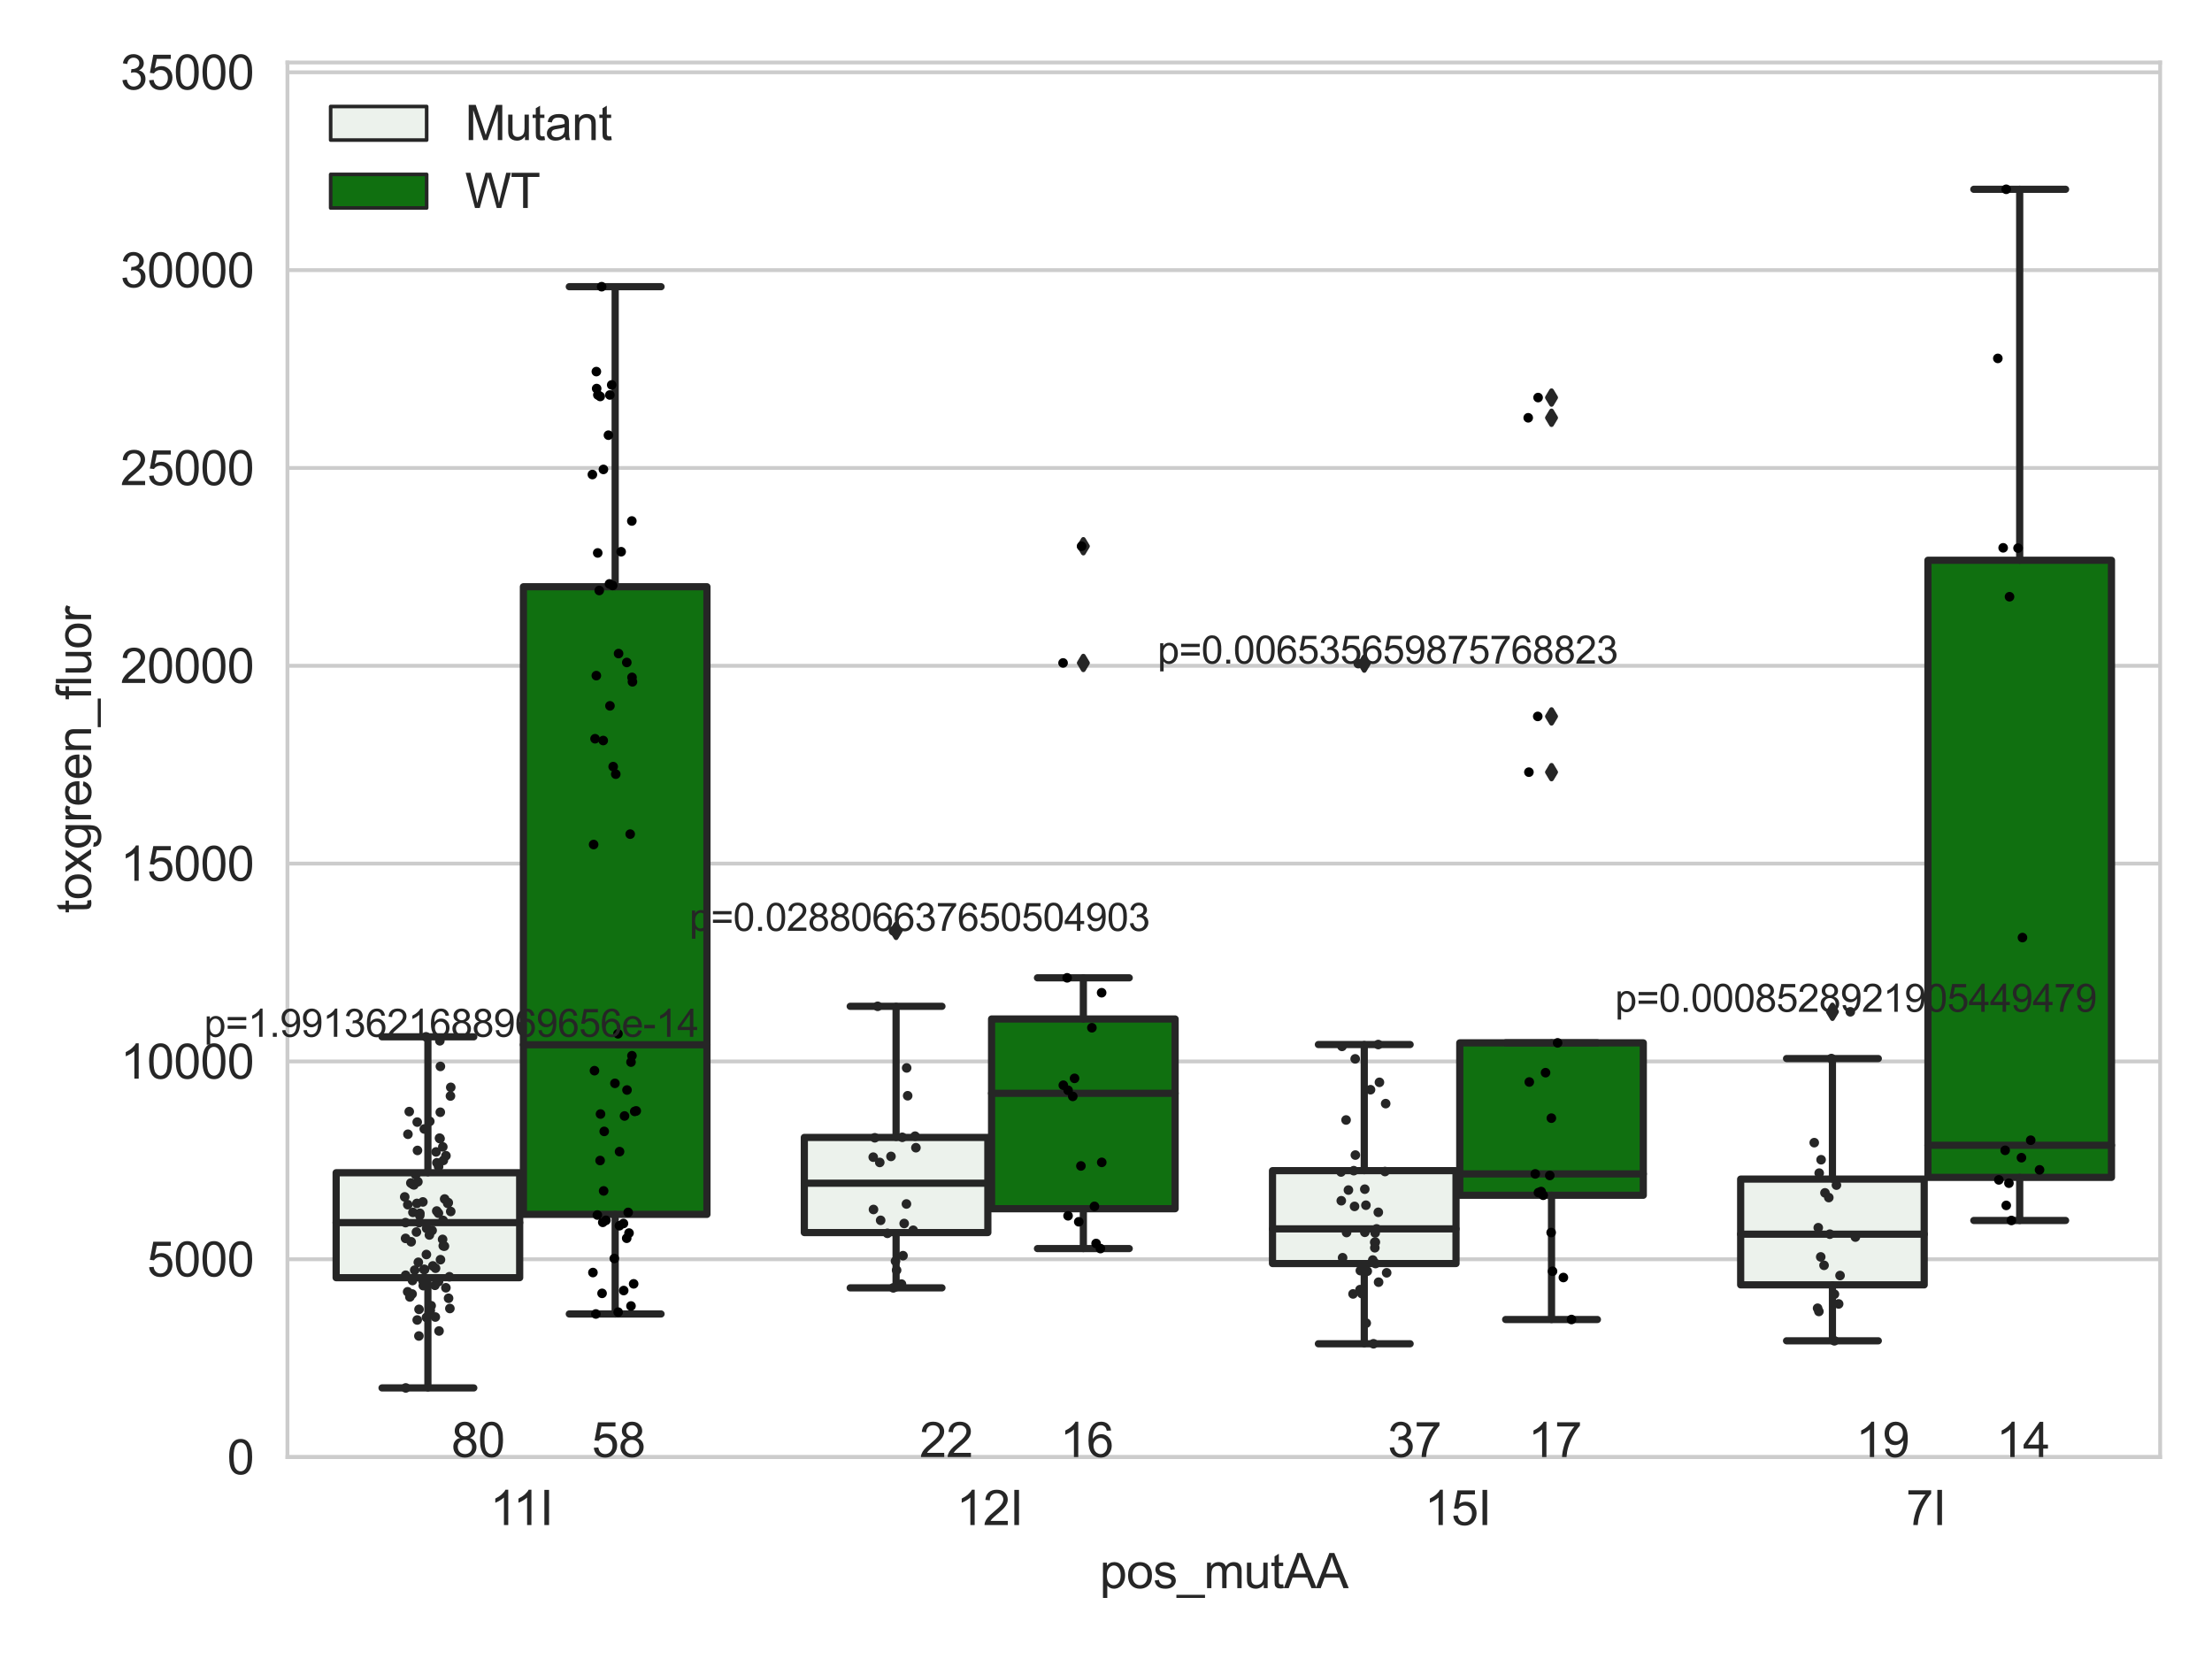 <?xml version="1.0" encoding="utf-8" standalone="no"?>
<!DOCTYPE svg PUBLIC "-//W3C//DTD SVG 1.1//EN"
  "http://www.w3.org/Graphics/SVG/1.1/DTD/svg11.dtd">
<svg xmlns:xlink="http://www.w3.org/1999/xlink" width="460.8pt" height="345.6pt" viewBox="0 0 460.8 345.6" xmlns="http://www.w3.org/2000/svg" version="1.1">
 <defs>
  <style type="text/css">*{stroke-linejoin: round; stroke-linecap: butt}</style>
 </defs>
 <g id="figure_1">
  <g id="patch_1">
   <path d="M 0 345.6 
L 460.8 345.6 
L 460.8 0 
L 0 0 
z
" style="fill: #ffffff"/>
  </g>
  <g id="axes_1">
   <g id="patch_2">
    <path d="M 59.881 303.539 
L 450 303.539 
L 450 13.023 
L 59.881 13.023 
z
" style="fill: #ffffff"/>
   </g>
   <g id="matplotlib.axis_1">
    <g id="xtick_1">
     <g id="text_1">
      <!-- 11I -->
      <g style="fill: #262626" transform="translate(102.065 317.697)scale(0.1 -0.1)">
       <defs>
        <path id="ArialMT-31" d="M 2384 0 
L 1822 0 
L 1822 3584 
Q 1619 3391 1289 3197 
Q 959 3003 697 2906 
L 697 3450 
Q 1169 3672 1522 3987 
Q 1875 4303 2022 4600 
L 2384 4600 
L 2384 0 
z
" transform="scale(0.016)"/>
        <path id="ArialMT-49" d="M 597 0 
L 597 4581 
L 1203 4581 
L 1203 0 
L 597 0 
z
" transform="scale(0.016)"/>
       </defs>
       <use xlink:href="#ArialMT-31"/>
       <use xlink:href="#ArialMT-31" x="48.24"/>
       <use xlink:href="#ArialMT-49" x="103.855"/>
      </g>
     </g>
    </g>
    <g id="xtick_2">
     <g id="text_2">
      <!-- 12I -->
      <g style="fill: #262626" transform="translate(199.226 317.697)scale(0.1 -0.1)">
       <defs>
        <path id="ArialMT-32" d="M 3222 541 
L 3222 0 
L 194 0 
Q 188 203 259 391 
Q 375 700 629 1000 
Q 884 1300 1366 1694 
Q 2113 2306 2375 2664 
Q 2638 3022 2638 3341 
Q 2638 3675 2398 3904 
Q 2159 4134 1775 4134 
Q 1369 4134 1125 3890 
Q 881 3647 878 3216 
L 300 3275 
Q 359 3922 746 4261 
Q 1134 4600 1788 4600 
Q 2447 4600 2831 4234 
Q 3216 3869 3216 3328 
Q 3216 3053 3103 2787 
Q 2991 2522 2730 2228 
Q 2469 1934 1863 1422 
Q 1356 997 1212 845 
Q 1069 694 975 541 
L 3222 541 
z
" transform="scale(0.016)"/>
       </defs>
       <use xlink:href="#ArialMT-31"/>
       <use xlink:href="#ArialMT-32" x="55.615"/>
       <use xlink:href="#ArialMT-49" x="111.23"/>
      </g>
     </g>
    </g>
    <g id="xtick_3">
     <g id="text_3">
      <!-- 15I -->
      <g style="fill: #262626" transform="translate(296.755 317.697)scale(0.1 -0.1)">
       <defs>
        <path id="ArialMT-35" d="M 266 1200 
L 856 1250 
Q 922 819 1161 601 
Q 1400 384 1738 384 
Q 2144 384 2425 690 
Q 2706 997 2706 1503 
Q 2706 1984 2436 2262 
Q 2166 2541 1728 2541 
Q 1456 2541 1237 2417 
Q 1019 2294 894 2097 
L 366 2166 
L 809 4519 
L 3088 4519 
L 3088 3981 
L 1259 3981 
L 1013 2750 
Q 1425 3038 1878 3038 
Q 2478 3038 2890 2622 
Q 3303 2206 3303 1553 
Q 3303 931 2941 478 
Q 2500 -78 1738 -78 
Q 1113 -78 717 272 
Q 322 622 266 1200 
z
" transform="scale(0.016)"/>
       </defs>
       <use xlink:href="#ArialMT-31"/>
       <use xlink:href="#ArialMT-35" x="55.615"/>
       <use xlink:href="#ArialMT-49" x="111.23"/>
      </g>
     </g>
    </g>
    <g id="xtick_4">
     <g id="text_4">
      <!-- 7I -->
      <g style="fill: #262626" transform="translate(397.066 317.697)scale(0.1 -0.1)">
       <defs>
        <path id="ArialMT-37" d="M 303 3981 
L 303 4522 
L 3269 4522 
L 3269 4084 
Q 2831 3619 2401 2847 
Q 1972 2075 1738 1259 
Q 1569 684 1522 0 
L 944 0 
Q 953 541 1156 1306 
Q 1359 2072 1739 2783 
Q 2119 3494 2547 3981 
L 303 3981 
z
" transform="scale(0.016)"/>
       </defs>
       <use xlink:href="#ArialMT-37"/>
       <use xlink:href="#ArialMT-49" x="55.615"/>
      </g>
     </g>
    </g>
    <g id="text_5">
     <!-- pos_mutAA -->
     <g style="fill: #262626" transform="translate(229.095 330.842)scale(0.1 -0.1)">
      <defs>
       <path id="ArialMT-70" d="M 422 -1272 
L 422 3319 
L 934 3319 
L 934 2888 
Q 1116 3141 1344 3267 
Q 1572 3394 1897 3394 
Q 2322 3394 2647 3175 
Q 2972 2956 3137 2557 
Q 3303 2159 3303 1684 
Q 3303 1175 3120 767 
Q 2938 359 2589 142 
Q 2241 -75 1856 -75 
Q 1575 -75 1351 44 
Q 1128 163 984 344 
L 984 -1272 
L 422 -1272 
z
M 931 1641 
Q 931 1000 1190 694 
Q 1450 388 1819 388 
Q 2194 388 2461 705 
Q 2728 1022 2728 1688 
Q 2728 2322 2467 2637 
Q 2206 2953 1844 2953 
Q 1484 2953 1207 2617 
Q 931 2281 931 1641 
z
" transform="scale(0.016)"/>
       <path id="ArialMT-6f" d="M 213 1659 
Q 213 2581 725 3025 
Q 1153 3394 1769 3394 
Q 2453 3394 2887 2945 
Q 3322 2497 3322 1706 
Q 3322 1066 3130 698 
Q 2938 331 2570 128 
Q 2203 -75 1769 -75 
Q 1072 -75 642 372 
Q 213 819 213 1659 
z
M 791 1659 
Q 791 1022 1069 705 
Q 1347 388 1769 388 
Q 2188 388 2466 706 
Q 2744 1025 2744 1678 
Q 2744 2294 2464 2611 
Q 2184 2928 1769 2928 
Q 1347 2928 1069 2612 
Q 791 2297 791 1659 
z
" transform="scale(0.016)"/>
       <path id="ArialMT-73" d="M 197 991 
L 753 1078 
Q 800 744 1014 566 
Q 1228 388 1613 388 
Q 2000 388 2187 545 
Q 2375 703 2375 916 
Q 2375 1106 2209 1216 
Q 2094 1291 1634 1406 
Q 1016 1563 777 1677 
Q 538 1791 414 1992 
Q 291 2194 291 2438 
Q 291 2659 392 2848 
Q 494 3038 669 3163 
Q 800 3259 1026 3326 
Q 1253 3394 1513 3394 
Q 1903 3394 2198 3281 
Q 2494 3169 2634 2976 
Q 2775 2784 2828 2463 
L 2278 2388 
Q 2241 2644 2061 2787 
Q 1881 2931 1553 2931 
Q 1166 2931 1000 2803 
Q 834 2675 834 2503 
Q 834 2394 903 2306 
Q 972 2216 1119 2156 
Q 1203 2125 1616 2013 
Q 2213 1853 2448 1751 
Q 2684 1650 2818 1456 
Q 2953 1263 2953 975 
Q 2953 694 2789 445 
Q 2625 197 2315 61 
Q 2006 -75 1616 -75 
Q 969 -75 630 194 
Q 291 463 197 991 
z
" transform="scale(0.016)"/>
       <path id="ArialMT-5f" d="M -97 -1272 
L -97 -866 
L 3631 -866 
L 3631 -1272 
L -97 -1272 
z
" transform="scale(0.016)"/>
       <path id="ArialMT-6d" d="M 422 0 
L 422 3319 
L 925 3319 
L 925 2853 
Q 1081 3097 1340 3245 
Q 1600 3394 1931 3394 
Q 2300 3394 2536 3241 
Q 2772 3088 2869 2813 
Q 3263 3394 3894 3394 
Q 4388 3394 4653 3120 
Q 4919 2847 4919 2278 
L 4919 0 
L 4359 0 
L 4359 2091 
Q 4359 2428 4304 2576 
Q 4250 2725 4106 2815 
Q 3963 2906 3769 2906 
Q 3419 2906 3187 2673 
Q 2956 2441 2956 1928 
L 2956 0 
L 2394 0 
L 2394 2156 
Q 2394 2531 2256 2718 
Q 2119 2906 1806 2906 
Q 1569 2906 1367 2781 
Q 1166 2656 1075 2415 
Q 984 2175 984 1722 
L 984 0 
L 422 0 
z
" transform="scale(0.016)"/>
       <path id="ArialMT-75" d="M 2597 0 
L 2597 488 
Q 2209 -75 1544 -75 
Q 1250 -75 995 37 
Q 741 150 617 320 
Q 494 491 444 738 
Q 409 903 409 1263 
L 409 3319 
L 972 3319 
L 972 1478 
Q 972 1038 1006 884 
Q 1059 663 1231 536 
Q 1403 409 1656 409 
Q 1909 409 2131 539 
Q 2353 669 2445 892 
Q 2538 1116 2538 1541 
L 2538 3319 
L 3100 3319 
L 3100 0 
L 2597 0 
z
" transform="scale(0.016)"/>
       <path id="ArialMT-74" d="M 1650 503 
L 1731 6 
Q 1494 -44 1306 -44 
Q 1000 -44 831 53 
Q 663 150 594 308 
Q 525 466 525 972 
L 525 2881 
L 113 2881 
L 113 3319 
L 525 3319 
L 525 4141 
L 1084 4478 
L 1084 3319 
L 1650 3319 
L 1650 2881 
L 1084 2881 
L 1084 941 
Q 1084 700 1114 631 
Q 1144 563 1211 522 
Q 1278 481 1403 481 
Q 1497 481 1650 503 
z
" transform="scale(0.016)"/>
       <path id="ArialMT-41" d="M -9 0 
L 1750 4581 
L 2403 4581 
L 4278 0 
L 3588 0 
L 3053 1388 
L 1138 1388 
L 634 0 
L -9 0 
z
M 1313 1881 
L 2866 1881 
L 2388 3150 
Q 2169 3728 2063 4100 
Q 1975 3659 1816 3225 
L 1313 1881 
z
" transform="scale(0.016)"/>
      </defs>
      <use xlink:href="#ArialMT-70"/>
      <use xlink:href="#ArialMT-6f" x="55.615"/>
      <use xlink:href="#ArialMT-73" x="111.23"/>
      <use xlink:href="#ArialMT-5f" x="161.23"/>
      <use xlink:href="#ArialMT-6d" x="216.846"/>
      <use xlink:href="#ArialMT-75" x="300.146"/>
      <use xlink:href="#ArialMT-74" x="355.762"/>
      <use xlink:href="#ArialMT-41" x="383.545"/>
      <use xlink:href="#ArialMT-41" x="450.244"/>
     </g>
    </g>
   </g>
   <g id="matplotlib.axis_2">
    <g id="ytick_1">
     <g id="line2d_1">
      <path d="M 59.881 303.539 
L 450 303.539 
" clip-path="url(#p4e70e0fe9d)" style="fill: none; stroke: #cccccc; stroke-width: 0.8; stroke-linecap: round"/>
     </g>
     <g id="text_6">
      <!-- 0 -->
      <g style="fill: #262626" transform="translate(47.32 307.118)scale(0.1 -0.1)">
       <defs>
        <path id="ArialMT-30" d="M 266 2259 
Q 266 3072 433 3567 
Q 600 4063 929 4331 
Q 1259 4600 1759 4600 
Q 2128 4600 2406 4451 
Q 2684 4303 2865 4023 
Q 3047 3744 3150 3342 
Q 3253 2941 3253 2259 
Q 3253 1453 3087 958 
Q 2922 463 2592 192 
Q 2263 -78 1759 -78 
Q 1097 -78 719 397 
Q 266 969 266 2259 
z
M 844 2259 
Q 844 1131 1108 757 
Q 1372 384 1759 384 
Q 2147 384 2411 759 
Q 2675 1134 2675 2259 
Q 2675 3391 2411 3762 
Q 2147 4134 1753 4134 
Q 1366 4134 1134 3806 
Q 844 3388 844 2259 
z
" transform="scale(0.016)"/>
       </defs>
       <use xlink:href="#ArialMT-30"/>
      </g>
     </g>
    </g>
    <g id="ytick_2">
     <g id="line2d_2">
      <path d="M 59.881 262.328 
L 450 262.328 
" clip-path="url(#p4e70e0fe9d)" style="fill: none; stroke: #cccccc; stroke-width: 0.8; stroke-linecap: round"/>
     </g>
     <g id="text_7">
      <!-- 5000 -->
      <g style="fill: #262626" transform="translate(30.637 265.906)scale(0.1 -0.1)">
       <use xlink:href="#ArialMT-35"/>
       <use xlink:href="#ArialMT-30" x="55.615"/>
       <use xlink:href="#ArialMT-30" x="111.23"/>
       <use xlink:href="#ArialMT-30" x="166.846"/>
      </g>
     </g>
    </g>
    <g id="ytick_3">
     <g id="line2d_3">
      <path d="M 59.881 221.116 
L 450 221.116 
" clip-path="url(#p4e70e0fe9d)" style="fill: none; stroke: #cccccc; stroke-width: 0.8; stroke-linecap: round"/>
     </g>
     <g id="text_8">
      <!-- 10000 -->
      <g style="fill: #262626" transform="translate(25.077 224.695)scale(0.1 -0.1)">
       <use xlink:href="#ArialMT-31"/>
       <use xlink:href="#ArialMT-30" x="55.615"/>
       <use xlink:href="#ArialMT-30" x="111.23"/>
       <use xlink:href="#ArialMT-30" x="166.846"/>
       <use xlink:href="#ArialMT-30" x="222.461"/>
      </g>
     </g>
    </g>
    <g id="ytick_4">
     <g id="line2d_4">
      <path d="M 59.881 179.905 
L 450 179.905 
" clip-path="url(#p4e70e0fe9d)" style="fill: none; stroke: #cccccc; stroke-width: 0.8; stroke-linecap: round"/>
     </g>
     <g id="text_9">
      <!-- 15000 -->
      <g style="fill: #262626" transform="translate(25.077 183.484)scale(0.1 -0.1)">
       <use xlink:href="#ArialMT-31"/>
       <use xlink:href="#ArialMT-35" x="55.615"/>
       <use xlink:href="#ArialMT-30" x="111.23"/>
       <use xlink:href="#ArialMT-30" x="166.846"/>
       <use xlink:href="#ArialMT-30" x="222.461"/>
      </g>
     </g>
    </g>
    <g id="ytick_5">
     <g id="line2d_5">
      <path d="M 59.881 138.694 
L 450 138.694 
" clip-path="url(#p4e70e0fe9d)" style="fill: none; stroke: #cccccc; stroke-width: 0.8; stroke-linecap: round"/>
     </g>
     <g id="text_10">
      <!-- 20000 -->
      <g style="fill: #262626" transform="translate(25.077 142.273)scale(0.1 -0.1)">
       <use xlink:href="#ArialMT-32"/>
       <use xlink:href="#ArialMT-30" x="55.615"/>
       <use xlink:href="#ArialMT-30" x="111.23"/>
       <use xlink:href="#ArialMT-30" x="166.846"/>
       <use xlink:href="#ArialMT-30" x="222.461"/>
      </g>
     </g>
    </g>
    <g id="ytick_6">
     <g id="line2d_6">
      <path d="M 59.881 97.483 
L 450 97.483 
" clip-path="url(#p4e70e0fe9d)" style="fill: none; stroke: #cccccc; stroke-width: 0.8; stroke-linecap: round"/>
     </g>
     <g id="text_11">
      <!-- 25000 -->
      <g style="fill: #262626" transform="translate(25.077 101.062)scale(0.1 -0.1)">
       <use xlink:href="#ArialMT-32"/>
       <use xlink:href="#ArialMT-35" x="55.615"/>
       <use xlink:href="#ArialMT-30" x="111.23"/>
       <use xlink:href="#ArialMT-30" x="166.846"/>
       <use xlink:href="#ArialMT-30" x="222.461"/>
      </g>
     </g>
    </g>
    <g id="ytick_7">
     <g id="line2d_7">
      <path d="M 59.881 56.272 
L 450 56.272 
" clip-path="url(#p4e70e0fe9d)" style="fill: none; stroke: #cccccc; stroke-width: 0.8; stroke-linecap: round"/>
     </g>
     <g id="text_12">
      <!-- 30000 -->
      <g style="fill: #262626" transform="translate(25.077 59.851)scale(0.1 -0.1)">
       <defs>
        <path id="ArialMT-33" d="M 269 1209 
L 831 1284 
Q 928 806 1161 595 
Q 1394 384 1728 384 
Q 2125 384 2398 659 
Q 2672 934 2672 1341 
Q 2672 1728 2419 1979 
Q 2166 2231 1775 2231 
Q 1616 2231 1378 2169 
L 1441 2663 
Q 1497 2656 1531 2656 
Q 1891 2656 2178 2843 
Q 2466 3031 2466 3422 
Q 2466 3731 2256 3934 
Q 2047 4138 1716 4138 
Q 1388 4138 1169 3931 
Q 950 3725 888 3313 
L 325 3413 
Q 428 3978 793 4289 
Q 1159 4600 1703 4600 
Q 2078 4600 2393 4439 
Q 2709 4278 2876 4000 
Q 3044 3722 3044 3409 
Q 3044 3113 2884 2869 
Q 2725 2625 2413 2481 
Q 2819 2388 3044 2092 
Q 3269 1797 3269 1353 
Q 3269 753 2831 336 
Q 2394 -81 1725 -81 
Q 1122 -81 723 278 
Q 325 638 269 1209 
z
" transform="scale(0.016)"/>
       </defs>
       <use xlink:href="#ArialMT-33"/>
       <use xlink:href="#ArialMT-30" x="55.615"/>
       <use xlink:href="#ArialMT-30" x="111.23"/>
       <use xlink:href="#ArialMT-30" x="166.846"/>
       <use xlink:href="#ArialMT-30" x="222.461"/>
      </g>
     </g>
    </g>
    <g id="ytick_8">
     <g id="line2d_8">
      <path d="M 59.881 15.061 
L 450 15.061 
" clip-path="url(#p4e70e0fe9d)" style="fill: none; stroke: #cccccc; stroke-width: 0.8; stroke-linecap: round"/>
     </g>
     <g id="text_13">
      <!-- 35000 -->
      <g style="fill: #262626" transform="translate(25.077 18.639)scale(0.1 -0.1)">
       <use xlink:href="#ArialMT-33"/>
       <use xlink:href="#ArialMT-35" x="55.615"/>
       <use xlink:href="#ArialMT-30" x="111.23"/>
       <use xlink:href="#ArialMT-30" x="166.846"/>
       <use xlink:href="#ArialMT-30" x="222.461"/>
      </g>
     </g>
    </g>
    <g id="text_14">
     <!-- toxgreen_fluor -->
     <g style="fill: #262626" transform="translate(18.972 190.243)rotate(-90)scale(0.1 -0.1)">
      <defs>
       <path id="ArialMT-78" d="M 47 0 
L 1259 1725 
L 138 3319 
L 841 3319 
L 1350 2541 
Q 1494 2319 1581 2169 
Q 1719 2375 1834 2534 
L 2394 3319 
L 3066 3319 
L 1919 1756 
L 3153 0 
L 2463 0 
L 1781 1031 
L 1600 1309 
L 728 0 
L 47 0 
z
" transform="scale(0.016)"/>
       <path id="ArialMT-67" d="M 319 -275 
L 866 -356 
Q 900 -609 1056 -725 
Q 1266 -881 1628 -881 
Q 2019 -881 2231 -725 
Q 2444 -569 2519 -288 
Q 2563 -116 2559 434 
Q 2191 0 1641 0 
Q 956 0 581 494 
Q 206 988 206 1678 
Q 206 2153 378 2554 
Q 550 2956 876 3175 
Q 1203 3394 1644 3394 
Q 2231 3394 2613 2919 
L 2613 3319 
L 3131 3319 
L 3131 450 
Q 3131 -325 2973 -648 
Q 2816 -972 2473 -1159 
Q 2131 -1347 1631 -1347 
Q 1038 -1347 672 -1080 
Q 306 -813 319 -275 
z
M 784 1719 
Q 784 1066 1043 766 
Q 1303 466 1694 466 
Q 2081 466 2343 764 
Q 2606 1063 2606 1700 
Q 2606 2309 2336 2618 
Q 2066 2928 1684 2928 
Q 1309 2928 1046 2623 
Q 784 2319 784 1719 
z
" transform="scale(0.016)"/>
       <path id="ArialMT-72" d="M 416 0 
L 416 3319 
L 922 3319 
L 922 2816 
Q 1116 3169 1280 3281 
Q 1444 3394 1641 3394 
Q 1925 3394 2219 3213 
L 2025 2691 
Q 1819 2813 1613 2813 
Q 1428 2813 1281 2702 
Q 1134 2591 1072 2394 
Q 978 2094 978 1738 
L 978 0 
L 416 0 
z
" transform="scale(0.016)"/>
       <path id="ArialMT-65" d="M 2694 1069 
L 3275 997 
Q 3138 488 2766 206 
Q 2394 -75 1816 -75 
Q 1088 -75 661 373 
Q 234 822 234 1631 
Q 234 2469 665 2931 
Q 1097 3394 1784 3394 
Q 2450 3394 2872 2941 
Q 3294 2488 3294 1666 
Q 3294 1616 3291 1516 
L 816 1516 
Q 847 969 1125 678 
Q 1403 388 1819 388 
Q 2128 388 2347 550 
Q 2566 713 2694 1069 
z
M 847 1978 
L 2700 1978 
Q 2663 2397 2488 2606 
Q 2219 2931 1791 2931 
Q 1403 2931 1139 2672 
Q 875 2413 847 1978 
z
" transform="scale(0.016)"/>
       <path id="ArialMT-6e" d="M 422 0 
L 422 3319 
L 928 3319 
L 928 2847 
Q 1294 3394 1984 3394 
Q 2284 3394 2536 3286 
Q 2788 3178 2913 3003 
Q 3038 2828 3088 2588 
Q 3119 2431 3119 2041 
L 3119 0 
L 2556 0 
L 2556 2019 
Q 2556 2363 2490 2533 
Q 2425 2703 2258 2804 
Q 2091 2906 1866 2906 
Q 1506 2906 1245 2678 
Q 984 2450 984 1813 
L 984 0 
L 422 0 
z
" transform="scale(0.016)"/>
       <path id="ArialMT-66" d="M 556 0 
L 556 2881 
L 59 2881 
L 59 3319 
L 556 3319 
L 556 3672 
Q 556 4006 616 4169 
Q 697 4388 901 4523 
Q 1106 4659 1475 4659 
Q 1713 4659 2000 4603 
L 1916 4113 
Q 1741 4144 1584 4144 
Q 1328 4144 1222 4034 
Q 1116 3925 1116 3625 
L 1116 3319 
L 1763 3319 
L 1763 2881 
L 1116 2881 
L 1116 0 
L 556 0 
z
" transform="scale(0.016)"/>
       <path id="ArialMT-6c" d="M 409 0 
L 409 4581 
L 972 4581 
L 972 0 
L 409 0 
z
" transform="scale(0.016)"/>
      </defs>
      <use xlink:href="#ArialMT-74"/>
      <use xlink:href="#ArialMT-6f" x="27.783"/>
      <use xlink:href="#ArialMT-78" x="83.398"/>
      <use xlink:href="#ArialMT-67" x="133.398"/>
      <use xlink:href="#ArialMT-72" x="189.014"/>
      <use xlink:href="#ArialMT-65" x="222.314"/>
      <use xlink:href="#ArialMT-65" x="277.93"/>
      <use xlink:href="#ArialMT-6e" x="333.545"/>
      <use xlink:href="#ArialMT-5f" x="389.16"/>
      <use xlink:href="#ArialMT-66" x="444.775"/>
      <use xlink:href="#ArialMT-6c" x="472.559"/>
      <use xlink:href="#ArialMT-75" x="494.775"/>
      <use xlink:href="#ArialMT-6f" x="550.391"/>
      <use xlink:href="#ArialMT-72" x="606.006"/>
     </g>
    </g>
   </g>
   <g id="patch_3">
    <path d="M 70.024 266.165 
L 108.256 266.165 
L 108.256 244.304 
L 70.024 244.304 
L 70.024 266.165 
z
" clip-path="url(#p4e70e0fe9d)" style="fill: #ecf2ec; stroke: #262626; stroke-width: 1.5; stroke-linejoin: miter"/>
   </g>
   <g id="patch_4">
    <path d="M 109.036 252.976 
L 147.268 252.976 
L 147.268 122.23 
L 109.036 122.23 
L 109.036 252.976 
z
" clip-path="url(#p4e70e0fe9d)" style="fill: #107010; stroke: #262626; stroke-width: 1.5; stroke-linejoin: miter"/>
   </g>
   <g id="patch_5">
    <path d="M 167.554 256.765 
L 205.786 256.765 
L 205.786 236.946 
L 167.554 236.946 
L 167.554 256.765 
z
" clip-path="url(#p4e70e0fe9d)" style="fill: #ecf2ec; stroke: #262626; stroke-width: 1.5; stroke-linejoin: miter"/>
   </g>
   <g id="patch_6">
    <path d="M 206.566 251.799 
L 244.798 251.799 
L 244.798 212.273 
L 206.566 212.273 
L 206.566 251.799 
z
" clip-path="url(#p4e70e0fe9d)" style="fill: #107010; stroke: #262626; stroke-width: 1.5; stroke-linejoin: miter"/>
   </g>
   <g id="patch_7">
    <path d="M 265.084 263.217 
L 303.315 263.217 
L 303.315 243.873 
L 265.084 243.873 
L 265.084 263.217 
z
" clip-path="url(#p4e70e0fe9d)" style="fill: #ecf2ec; stroke: #262626; stroke-width: 1.5; stroke-linejoin: miter"/>
   </g>
   <g id="patch_8">
    <path d="M 304.096 248.993 
L 342.327 248.993 
L 342.327 217.246 
L 304.096 217.246 
L 304.096 248.993 
z
" clip-path="url(#p4e70e0fe9d)" style="fill: #107010; stroke: #262626; stroke-width: 1.5; stroke-linejoin: miter"/>
   </g>
   <g id="patch_9">
    <path d="M 362.613 267.662 
L 400.845 267.662 
L 400.845 245.63 
L 362.613 245.63 
L 362.613 267.662 
z
" clip-path="url(#p4e70e0fe9d)" style="fill: #ecf2ec; stroke: #262626; stroke-width: 1.5; stroke-linejoin: miter"/>
   </g>
   <g id="patch_10">
    <path d="M 401.625 245.269 
L 439.857 245.269 
L 439.857 116.715 
L 401.625 116.715 
L 401.625 245.269 
z
" clip-path="url(#p4e70e0fe9d)" style="fill: #107010; stroke: #262626; stroke-width: 1.5; stroke-linejoin: miter"/>
   </g>
   <g id="patch_11">
    <path d="M 108.646 303.539 
L 108.646 303.539 
L 108.646 303.539 
L 108.646 303.539 
z
" clip-path="url(#p4e70e0fe9d)" style="fill: #ecf2ec; stroke: #262626; stroke-width: 0.75; stroke-linejoin: miter"/>
   </g>
   <g id="patch_12">
    <path d="M 108.646 303.539 
L 108.646 303.539 
L 108.646 303.539 
L 108.646 303.539 
z
" clip-path="url(#p4e70e0fe9d)" style="fill: #107010; stroke: #262626; stroke-width: 0.75; stroke-linejoin: miter"/>
   </g>
   <g id="PathCollection_1"/>
   <g id="PathCollection_2"/>
   <g id="line2d_9">
    <path d="M 89.14 266.165 
L 89.14 289.129 
" clip-path="url(#p4e70e0fe9d)" style="fill: none; stroke: #262626; stroke-width: 1.5; stroke-linecap: round"/>
   </g>
   <g id="line2d_10">
    <path d="M 89.14 244.304 
L 89.14 215.989 
" clip-path="url(#p4e70e0fe9d)" style="fill: none; stroke: #262626; stroke-width: 1.5; stroke-linecap: round"/>
   </g>
   <g id="line2d_11">
    <path d="M 79.582 289.129 
L 98.698 289.129 
" clip-path="url(#p4e70e0fe9d)" style="fill: none; stroke: #262626; stroke-width: 1.5; stroke-linecap: round"/>
   </g>
   <g id="line2d_12">
    <path d="M 79.582 215.989 
L 98.698 215.989 
" clip-path="url(#p4e70e0fe9d)" style="fill: none; stroke: #262626; stroke-width: 1.5; stroke-linecap: round"/>
   </g>
   <g id="line2d_13"/>
   <g id="line2d_14">
    <path d="M 128.152 252.976 
L 128.152 273.724 
" clip-path="url(#p4e70e0fe9d)" style="fill: none; stroke: #262626; stroke-width: 1.5; stroke-linecap: round"/>
   </g>
   <g id="line2d_15">
    <path d="M 128.152 122.23 
L 128.152 59.725 
" clip-path="url(#p4e70e0fe9d)" style="fill: none; stroke: #262626; stroke-width: 1.5; stroke-linecap: round"/>
   </g>
   <g id="line2d_16">
    <path d="M 118.594 273.724 
L 137.71 273.724 
" clip-path="url(#p4e70e0fe9d)" style="fill: none; stroke: #262626; stroke-width: 1.5; stroke-linecap: round"/>
   </g>
   <g id="line2d_17">
    <path d="M 118.594 59.725 
L 137.71 59.725 
" clip-path="url(#p4e70e0fe9d)" style="fill: none; stroke: #262626; stroke-width: 1.5; stroke-linecap: round"/>
   </g>
   <g id="line2d_18"/>
   <g id="line2d_19">
    <path d="M 186.67 256.765 
L 186.67 268.285 
" clip-path="url(#p4e70e0fe9d)" style="fill: none; stroke: #262626; stroke-width: 1.5; stroke-linecap: round"/>
   </g>
   <g id="line2d_20">
    <path d="M 186.67 236.946 
L 186.67 209.634 
" clip-path="url(#p4e70e0fe9d)" style="fill: none; stroke: #262626; stroke-width: 1.5; stroke-linecap: round"/>
   </g>
   <g id="line2d_21">
    <path d="M 177.112 268.285 
L 196.228 268.285 
" clip-path="url(#p4e70e0fe9d)" style="fill: none; stroke: #262626; stroke-width: 1.5; stroke-linecap: round"/>
   </g>
   <g id="line2d_22">
    <path d="M 177.112 209.634 
L 196.228 209.634 
" clip-path="url(#p4e70e0fe9d)" style="fill: none; stroke: #262626; stroke-width: 1.5; stroke-linecap: round"/>
   </g>
   <g id="line2d_23">
    <defs>
     <path id="m6ae794972f" d="M -0 1.414 
L 0.849 0 
L 0 -1.414 
L -0.849 -0 
z
" style="stroke: #262626; stroke-linejoin: miter"/>
    </defs>
    <g clip-path="url(#p4e70e0fe9d)">
     <use xlink:href="#m6ae794972f" x="186.67" y="193.921" style="fill: #262626; stroke: #262626; stroke-linejoin: miter"/>
    </g>
   </g>
   <g id="line2d_24">
    <path d="M 225.682 251.799 
L 225.682 260.1 
" clip-path="url(#p4e70e0fe9d)" style="fill: none; stroke: #262626; stroke-width: 1.5; stroke-linecap: round"/>
   </g>
   <g id="line2d_25">
    <path d="M 225.682 212.273 
L 225.682 203.699 
" clip-path="url(#p4e70e0fe9d)" style="fill: none; stroke: #262626; stroke-width: 1.5; stroke-linecap: round"/>
   </g>
   <g id="line2d_26">
    <path d="M 216.124 260.1 
L 235.24 260.1 
" clip-path="url(#p4e70e0fe9d)" style="fill: none; stroke: #262626; stroke-width: 1.5; stroke-linecap: round"/>
   </g>
   <g id="line2d_27">
    <path d="M 216.124 203.699 
L 235.24 203.699 
" clip-path="url(#p4e70e0fe9d)" style="fill: none; stroke: #262626; stroke-width: 1.5; stroke-linecap: round"/>
   </g>
   <g id="line2d_28">
    <g clip-path="url(#p4e70e0fe9d)">
     <use xlink:href="#m6ae794972f" x="225.682" y="113.788" style="fill: #262626; stroke: #262626; stroke-linejoin: miter"/>
     <use xlink:href="#m6ae794972f" x="225.682" y="138.104" style="fill: #262626; stroke: #262626; stroke-linejoin: miter"/>
    </g>
   </g>
   <g id="line2d_29">
    <path d="M 284.2 263.217 
L 284.2 279.932 
" clip-path="url(#p4e70e0fe9d)" style="fill: none; stroke: #262626; stroke-width: 1.5; stroke-linecap: round"/>
   </g>
   <g id="line2d_30">
    <path d="M 284.2 243.873 
L 284.2 217.596 
" clip-path="url(#p4e70e0fe9d)" style="fill: none; stroke: #262626; stroke-width: 1.5; stroke-linecap: round"/>
   </g>
   <g id="line2d_31">
    <path d="M 274.642 279.932 
L 293.757 279.932 
" clip-path="url(#p4e70e0fe9d)" style="fill: none; stroke: #262626; stroke-width: 1.5; stroke-linecap: round"/>
   </g>
   <g id="line2d_32">
    <path d="M 274.642 217.596 
L 293.757 217.596 
" clip-path="url(#p4e70e0fe9d)" style="fill: none; stroke: #262626; stroke-width: 1.5; stroke-linecap: round"/>
   </g>
   <g id="line2d_33">
    <g clip-path="url(#p4e70e0fe9d)">
     <use xlink:href="#m6ae794972f" x="284.2" y="138.24" style="fill: #262626; stroke: #262626; stroke-linejoin: miter"/>
    </g>
   </g>
   <g id="line2d_34">
    <path d="M 323.211 248.993 
L 323.211 274.877 
" clip-path="url(#p4e70e0fe9d)" style="fill: none; stroke: #262626; stroke-width: 1.5; stroke-linecap: round"/>
   </g>
   <g id="line2d_35">
    <path d="M 323.211 217.246 
L 323.211 217.246 
" clip-path="url(#p4e70e0fe9d)" style="fill: none; stroke: #262626; stroke-width: 1.5; stroke-linecap: round"/>
   </g>
   <g id="line2d_36">
    <path d="M 313.653 274.877 
L 332.769 274.877 
" clip-path="url(#p4e70e0fe9d)" style="fill: none; stroke: #262626; stroke-width: 1.5; stroke-linecap: round"/>
   </g>
   <g id="line2d_37">
    <path d="M 313.653 217.246 
L 332.769 217.246 
" clip-path="url(#p4e70e0fe9d)" style="fill: none; stroke: #262626; stroke-width: 1.5; stroke-linecap: round"/>
   </g>
   <g id="line2d_38">
    <g clip-path="url(#p4e70e0fe9d)">
     <use xlink:href="#m6ae794972f" x="323.211" y="149.242" style="fill: #262626; stroke: #262626; stroke-linejoin: miter"/>
     <use xlink:href="#m6ae794972f" x="323.211" y="160.854" style="fill: #262626; stroke: #262626; stroke-linejoin: miter"/>
     <use xlink:href="#m6ae794972f" x="323.211" y="87.033" style="fill: #262626; stroke: #262626; stroke-linejoin: miter"/>
     <use xlink:href="#m6ae794972f" x="323.211" y="82.819" style="fill: #262626; stroke: #262626; stroke-linejoin: miter"/>
    </g>
   </g>
   <g id="line2d_39">
    <path d="M 381.729 267.662 
L 381.729 279.314 
" clip-path="url(#p4e70e0fe9d)" style="fill: none; stroke: #262626; stroke-width: 1.5; stroke-linecap: round"/>
   </g>
   <g id="line2d_40">
    <path d="M 381.729 245.63 
L 381.729 220.516 
" clip-path="url(#p4e70e0fe9d)" style="fill: none; stroke: #262626; stroke-width: 1.5; stroke-linecap: round"/>
   </g>
   <g id="line2d_41">
    <path d="M 372.171 279.314 
L 391.287 279.314 
" clip-path="url(#p4e70e0fe9d)" style="fill: none; stroke: #262626; stroke-width: 1.5; stroke-linecap: round"/>
   </g>
   <g id="line2d_42">
    <path d="M 372.171 220.516 
L 391.287 220.516 
" clip-path="url(#p4e70e0fe9d)" style="fill: none; stroke: #262626; stroke-width: 1.5; stroke-linecap: round"/>
   </g>
   <g id="line2d_43">
    <g clip-path="url(#p4e70e0fe9d)">
     <use xlink:href="#m6ae794972f" x="381.729" y="210.775" style="fill: #262626; stroke: #262626; stroke-linejoin: miter"/>
    </g>
   </g>
   <g id="line2d_44">
    <path d="M 420.741 245.269 
L 420.741 254.248 
" clip-path="url(#p4e70e0fe9d)" style="fill: none; stroke: #262626; stroke-width: 1.5; stroke-linecap: round"/>
   </g>
   <g id="line2d_45">
    <path d="M 420.741 116.715 
L 420.741 39.434 
" clip-path="url(#p4e70e0fe9d)" style="fill: none; stroke: #262626; stroke-width: 1.5; stroke-linecap: round"/>
   </g>
   <g id="line2d_46">
    <path d="M 411.183 254.248 
L 430.299 254.248 
" clip-path="url(#p4e70e0fe9d)" style="fill: none; stroke: #262626; stroke-width: 1.5; stroke-linecap: round"/>
   </g>
   <g id="line2d_47">
    <path d="M 411.183 39.434 
L 430.299 39.434 
" clip-path="url(#p4e70e0fe9d)" style="fill: none; stroke: #262626; stroke-width: 1.5; stroke-linecap: round"/>
   </g>
   <g id="line2d_48"/>
   <g id="line2d_49">
    <path d="M 70.024 254.696 
L 108.256 254.696 
" clip-path="url(#p4e70e0fe9d)" style="fill: none; stroke: #262626; stroke-width: 1.5; stroke-linecap: round"/>
   </g>
   <g id="line2d_50">
    <path d="M 109.036 217.642 
L 147.268 217.642 
" clip-path="url(#p4e70e0fe9d)" style="fill: none; stroke: #262626; stroke-width: 1.5; stroke-linecap: round"/>
   </g>
   <g id="line2d_51">
    <path d="M 167.554 246.484 
L 205.786 246.484 
" clip-path="url(#p4e70e0fe9d)" style="fill: none; stroke: #262626; stroke-width: 1.5; stroke-linecap: round"/>
   </g>
   <g id="line2d_52">
    <path d="M 206.566 227.761 
L 244.798 227.761 
" clip-path="url(#p4e70e0fe9d)" style="fill: none; stroke: #262626; stroke-width: 1.5; stroke-linecap: round"/>
   </g>
   <g id="line2d_53">
    <path d="M 265.084 256.001 
L 303.315 256.001 
" clip-path="url(#p4e70e0fe9d)" style="fill: none; stroke: #262626; stroke-width: 1.5; stroke-linecap: round"/>
   </g>
   <g id="line2d_54">
    <path d="M 304.096 244.543 
L 342.327 244.543 
" clip-path="url(#p4e70e0fe9d)" style="fill: none; stroke: #262626; stroke-width: 1.5; stroke-linecap: round"/>
   </g>
   <g id="line2d_55">
    <path d="M 362.613 257.101 
L 400.845 257.101 
" clip-path="url(#p4e70e0fe9d)" style="fill: none; stroke: #262626; stroke-width: 1.5; stroke-linecap: round"/>
   </g>
   <g id="line2d_56">
    <path d="M 401.625 238.581 
L 439.857 238.581 
" clip-path="url(#p4e70e0fe9d)" style="fill: none; stroke: #262626; stroke-width: 1.5; stroke-linecap: round"/>
   </g>
   <g id="patch_13">
    <path d="M 59.881 303.539 
L 59.881 13.023 
" style="fill: none; stroke: #cccccc; stroke-width: 0.8; stroke-linejoin: miter; stroke-linecap: square"/>
   </g>
   <g id="patch_14">
    <path d="M 450 303.539 
L 450 13.023 
" style="fill: none; stroke: #cccccc; stroke-width: 0.8; stroke-linejoin: miter; stroke-linecap: square"/>
   </g>
   <g id="patch_15">
    <path d="M 59.881 303.539 
L 450 303.539 
" style="fill: none; stroke: #cccccc; stroke-width: 0.8; stroke-linejoin: miter; stroke-linecap: square"/>
   </g>
   <g id="patch_16">
    <path d="M 59.881 13.023 
L 450 13.023 
" style="fill: none; stroke: #cccccc; stroke-width: 0.8; stroke-linejoin: miter; stroke-linecap: square"/>
   </g>
   <g id="PathCollection_3">
    <defs>
     <path id="C0_0_7694d9814d" d="M 0 1 
C 0.265 1 0.52 0.895 0.707 0.707 
C 0.895 0.52 1 0.265 1 -0 
C 1 -0.265 0.895 -0.52 0.707 -0.707 
C 0.52 -0.895 0.265 -1 0 -1 
C -0.265 -1 -0.52 -0.895 -0.707 -0.707 
C -0.895 -0.52 -1 -0.265 -1 0 
C -1 0.265 -0.895 0.52 -0.707 0.707 
C -0.52 0.895 -0.265 1 0 1 
z
"/>
    </defs>
    <g clip-path="url(#p4e70e0fe9d)">
     <use xlink:href="#C0_0_7694d9814d" x="92.898" y="240.759" style="fill: #262626"/>
    </g>
    <g clip-path="url(#p4e70e0fe9d)">
     <use xlink:href="#C0_0_7694d9814d" x="93.62" y="265.969" style="fill: #262626"/>
    </g>
    <g clip-path="url(#p4e70e0fe9d)">
     <use xlink:href="#C0_0_7694d9814d" x="92.246" y="238.916" style="fill: #262626"/>
    </g>
    <g clip-path="url(#p4e70e0fe9d)">
     <use xlink:href="#C0_0_7694d9814d" x="93.264" y="250.685" style="fill: #262626"/>
    </g>
    <g clip-path="url(#p4e70e0fe9d)">
     <use xlink:href="#C0_0_7694d9814d" x="86.911" y="274.977" style="fill: #262626"/>
    </g>
    <g clip-path="url(#p4e70e0fe9d)">
     <use xlink:href="#C0_0_7694d9814d" x="86.753" y="256.651" style="fill: #262626"/>
    </g>
    <g clip-path="url(#p4e70e0fe9d)">
     <use xlink:href="#C0_0_7694d9814d" x="93.446" y="270.452" style="fill: #262626"/>
    </g>
    <g clip-path="url(#p4e70e0fe9d)">
     <use xlink:href="#C0_0_7694d9814d" x="91.351" y="266.979" style="fill: #262626"/>
    </g>
    <g clip-path="url(#p4e70e0fe9d)">
     <use xlink:href="#C0_0_7694d9814d" x="92.628" y="249.771" style="fill: #262626"/>
    </g>
    <g clip-path="url(#p4e70e0fe9d)">
     <use xlink:href="#C0_0_7694d9814d" x="90.837" y="239.965" style="fill: #262626"/>
    </g>
    <g clip-path="url(#p4e70e0fe9d)">
     <use xlink:href="#C0_0_7694d9814d" x="91.555" y="237.097" style="fill: #262626"/>
    </g>
    <g clip-path="url(#p4e70e0fe9d)">
     <use xlink:href="#C0_0_7694d9814d" x="89.531" y="233.598" style="fill: #262626"/>
    </g>
    <g clip-path="url(#p4e70e0fe9d)">
     <use xlink:href="#C0_0_7694d9814d" x="93.896" y="252.376" style="fill: #262626"/>
    </g>
    <g clip-path="url(#p4e70e0fe9d)">
     <use xlink:href="#C0_0_7694d9814d" x="84.949" y="250.956" style="fill: #262626"/>
    </g>
    <g clip-path="url(#p4e70e0fe9d)">
     <use xlink:href="#C0_0_7694d9814d" x="91.015" y="242.229" style="fill: #262626"/>
    </g>
    <g clip-path="url(#p4e70e0fe9d)">
     <use xlink:href="#C0_0_7694d9814d" x="86.228" y="246.837" style="fill: #262626"/>
    </g>
    <g clip-path="url(#p4e70e0fe9d)">
     <use xlink:href="#C0_0_7694d9814d" x="92.2" y="258.186" style="fill: #262626"/>
    </g>
    <g clip-path="url(#p4e70e0fe9d)">
     <use xlink:href="#C0_0_7694d9814d" x="87.444" y="253.203" style="fill: #262626"/>
    </g>
    <g clip-path="url(#p4e70e0fe9d)">
     <use xlink:href="#C0_0_7694d9814d" x="86.392" y="264.595" style="fill: #262626"/>
    </g>
    <g clip-path="url(#p4e70e0fe9d)">
     <use xlink:href="#C0_0_7694d9814d" x="88.382" y="235.187" style="fill: #262626"/>
    </g>
    <g clip-path="url(#p4e70e0fe9d)">
     <use xlink:href="#C0_0_7694d9814d" x="91.333" y="252.733" style="fill: #262626"/>
    </g>
    <g clip-path="url(#p4e70e0fe9d)">
     <use xlink:href="#C0_0_7694d9814d" x="88.748" y="215.989" style="fill: #262626"/>
    </g>
    <g clip-path="url(#p4e70e0fe9d)">
     <use xlink:href="#C0_0_7694d9814d" x="93.838" y="228.32" style="fill: #262626"/>
    </g>
    <g clip-path="url(#p4e70e0fe9d)">
     <use xlink:href="#C0_0_7694d9814d" x="91.759" y="262.415" style="fill: #262626"/>
    </g>
    <g clip-path="url(#p4e70e0fe9d)">
     <use xlink:href="#C0_0_7694d9814d" x="91.369" y="243.028" style="fill: #262626"/>
    </g>
    <g clip-path="url(#p4e70e0fe9d)">
     <use xlink:href="#C0_0_7694d9814d" x="93.902" y="226.514" style="fill: #262626"/>
    </g>
    <g clip-path="url(#p4e70e0fe9d)">
     <use xlink:href="#C0_0_7694d9814d" x="90.605" y="267.756" style="fill: #262626"/>
    </g>
    <g clip-path="url(#p4e70e0fe9d)">
     <use xlink:href="#C0_0_7694d9814d" x="89.452" y="257.269" style="fill: #262626"/>
    </g>
    <g clip-path="url(#p4e70e0fe9d)">
     <use xlink:href="#C0_0_7694d9814d" x="84.98" y="236.284" style="fill: #262626"/>
    </g>
    <g clip-path="url(#p4e70e0fe9d)">
     <use xlink:href="#C0_0_7694d9814d" x="92.887" y="268.265" style="fill: #262626"/>
    </g>
    <g clip-path="url(#p4e70e0fe9d)">
     <use xlink:href="#C0_0_7694d9814d" x="88.839" y="274.444" style="fill: #262626"/>
    </g>
    <g clip-path="url(#p4e70e0fe9d)">
     <use xlink:href="#C0_0_7694d9814d" x="85.587" y="246.442" style="fill: #262626"/>
    </g>
    <g clip-path="url(#p4e70e0fe9d)">
     <use xlink:href="#C0_0_7694d9814d" x="85.656" y="258.685" style="fill: #262626"/>
    </g>
    <g clip-path="url(#p4e70e0fe9d)">
     <use xlink:href="#C0_0_7694d9814d" x="88.102" y="266.806" style="fill: #262626"/>
    </g>
    <g clip-path="url(#p4e70e0fe9d)">
     <use xlink:href="#C0_0_7694d9814d" x="91.721" y="231.698" style="fill: #262626"/>
    </g>
    <g clip-path="url(#p4e70e0fe9d)">
     <use xlink:href="#C0_0_7694d9814d" x="85.254" y="231.565" style="fill: #262626"/>
    </g>
    <g clip-path="url(#p4e70e0fe9d)">
     <use xlink:href="#C0_0_7694d9814d" x="86.968" y="239.656" style="fill: #262626"/>
    </g>
    <g clip-path="url(#p4e70e0fe9d)">
     <use xlink:href="#C0_0_7694d9814d" x="90.685" y="274.359" style="fill: #262626"/>
    </g>
    <g clip-path="url(#p4e70e0fe9d)">
     <use xlink:href="#C0_0_7694d9814d" x="90.167" y="263.709" style="fill: #262626"/>
    </g>
    <g clip-path="url(#p4e70e0fe9d)">
     <use xlink:href="#C0_0_7694d9814d" x="87.467" y="252.749" style="fill: #262626"/>
    </g>
    <g clip-path="url(#p4e70e0fe9d)">
     <use xlink:href="#C0_0_7694d9814d" x="90.735" y="264.194" style="fill: #262626"/>
    </g>
    <g clip-path="url(#p4e70e0fe9d)">
     <use xlink:href="#C0_0_7694d9814d" x="93.719" y="272.586" style="fill: #262626"/>
    </g>
    <g clip-path="url(#p4e70e0fe9d)">
     <use xlink:href="#C0_0_7694d9814d" x="92.302" y="254.235" style="fill: #262626"/>
    </g>
    <g clip-path="url(#p4e70e0fe9d)">
     <use xlink:href="#C0_0_7694d9814d" x="85.931" y="266.755" style="fill: #262626"/>
    </g>
    <g clip-path="url(#p4e70e0fe9d)">
     <use xlink:href="#C0_0_7694d9814d" x="91.743" y="222.153" style="fill: #262626"/>
    </g>
    <g clip-path="url(#p4e70e0fe9d)">
     <use xlink:href="#C0_0_7694d9814d" x="84.488" y="257.979" style="fill: #262626"/>
    </g>
    <g clip-path="url(#p4e70e0fe9d)">
     <use xlink:href="#C0_0_7694d9814d" x="89.638" y="273.008" style="fill: #262626"/>
    </g>
    <g clip-path="url(#p4e70e0fe9d)">
     <use xlink:href="#C0_0_7694d9814d" x="84.313" y="249.335" style="fill: #262626"/>
    </g>
    <g clip-path="url(#p4e70e0fe9d)">
     <use xlink:href="#C0_0_7694d9814d" x="88.312" y="264.458" style="fill: #262626"/>
    </g>
    <g clip-path="url(#p4e70e0fe9d)">
     <use xlink:href="#C0_0_7694d9814d" x="92.355" y="241.744" style="fill: #262626"/>
    </g>
    <g clip-path="url(#p4e70e0fe9d)">
     <use xlink:href="#C0_0_7694d9814d" x="91.46" y="277.271" style="fill: #262626"/>
    </g>
    <g clip-path="url(#p4e70e0fe9d)">
     <use xlink:href="#C0_0_7694d9814d" x="88.874" y="255.895" style="fill: #262626"/>
    </g>
    <g clip-path="url(#p4e70e0fe9d)">
     <use xlink:href="#C0_0_7694d9814d" x="92.586" y="259.597" style="fill: #262626"/>
    </g>
    <g clip-path="url(#p4e70e0fe9d)">
     <use xlink:href="#C0_0_7694d9814d" x="86.914" y="233.753" style="fill: #262626"/>
    </g>
    <g clip-path="url(#p4e70e0fe9d)">
     <use xlink:href="#C0_0_7694d9814d" x="86.61" y="244.73" style="fill: #262626"/>
    </g>
    <g clip-path="url(#p4e70e0fe9d)">
     <use xlink:href="#C0_0_7694d9814d" x="87.293" y="272.76" style="fill: #262626"/>
    </g>
    <g clip-path="url(#p4e70e0fe9d)">
     <use xlink:href="#C0_0_7694d9814d" x="84.513" y="265.653" style="fill: #262626"/>
    </g>
    <g clip-path="url(#p4e70e0fe9d)">
     <use xlink:href="#C0_0_7694d9814d" x="90.981" y="252.276" style="fill: #262626"/>
    </g>
    <g clip-path="url(#p4e70e0fe9d)">
     <use xlink:href="#C0_0_7694d9814d" x="87.053" y="246.185" style="fill: #262626"/>
    </g>
    <g clip-path="url(#p4e70e0fe9d)">
     <use xlink:href="#C0_0_7694d9814d" x="87.304" y="254.699" style="fill: #262626"/>
    </g>
    <g clip-path="url(#p4e70e0fe9d)">
     <use xlink:href="#C0_0_7694d9814d" x="91.671" y="237.207" style="fill: #262626"/>
    </g>
    <g clip-path="url(#p4e70e0fe9d)">
     <use xlink:href="#C0_0_7694d9814d" x="91.629" y="216.821" style="fill: #262626"/>
    </g>
    <g clip-path="url(#p4e70e0fe9d)">
     <use xlink:href="#C0_0_7694d9814d" x="88.176" y="267.825" style="fill: #262626"/>
    </g>
    <g clip-path="url(#p4e70e0fe9d)">
     <use xlink:href="#C0_0_7694d9814d" x="92.34" y="259.531" style="fill: #262626"/>
    </g>
    <g clip-path="url(#p4e70e0fe9d)">
     <use xlink:href="#C0_0_7694d9814d" x="85.849" y="269.56" style="fill: #262626"/>
    </g>
    <g clip-path="url(#p4e70e0fe9d)">
     <use xlink:href="#C0_0_7694d9814d" x="88.455" y="264.454" style="fill: #262626"/>
    </g>
    <g clip-path="url(#p4e70e0fe9d)">
     <use xlink:href="#C0_0_7694d9814d" x="87.145" y="262.957" style="fill: #262626"/>
    </g>
    <g clip-path="url(#p4e70e0fe9d)">
     <use xlink:href="#C0_0_7694d9814d" x="89.817" y="272.002" style="fill: #262626"/>
    </g>
    <g clip-path="url(#p4e70e0fe9d)">
     <use xlink:href="#C0_0_7694d9814d" x="86.849" y="250.692" style="fill: #262626"/>
    </g>
    <g clip-path="url(#p4e70e0fe9d)">
     <use xlink:href="#C0_0_7694d9814d" x="88.091" y="250.386" style="fill: #262626"/>
    </g>
    <g clip-path="url(#p4e70e0fe9d)">
     <use xlink:href="#C0_0_7694d9814d" x="88.828" y="261.337" style="fill: #262626"/>
    </g>
    <g clip-path="url(#p4e70e0fe9d)">
     <use xlink:href="#C0_0_7694d9814d" x="84.53" y="289.129" style="fill: #262626"/>
    </g>
    <g clip-path="url(#p4e70e0fe9d)">
     <use xlink:href="#C0_0_7694d9814d" x="86.018" y="252.56" style="fill: #262626"/>
    </g>
    <g clip-path="url(#p4e70e0fe9d)">
     <use xlink:href="#C0_0_7694d9814d" x="90.02" y="256.33" style="fill: #262626"/>
    </g>
    <g clip-path="url(#p4e70e0fe9d)">
     <use xlink:href="#C0_0_7694d9814d" x="84.481" y="254.692" style="fill: #262626"/>
    </g>
    <g clip-path="url(#p4e70e0fe9d)">
     <use xlink:href="#C0_0_7694d9814d" x="84.923" y="269.102" style="fill: #262626"/>
    </g>
    <g clip-path="url(#p4e70e0fe9d)">
     <use xlink:href="#C0_0_7694d9814d" x="85.926" y="246.659" style="fill: #262626"/>
    </g>
    <g clip-path="url(#p4e70e0fe9d)">
     <use xlink:href="#C0_0_7694d9814d" x="85.384" y="270.182" style="fill: #262626"/>
    </g>
    <g clip-path="url(#p4e70e0fe9d)">
     <use xlink:href="#C0_0_7694d9814d" x="93.385" y="250.532" style="fill: #262626"/>
    </g>
    <g clip-path="url(#p4e70e0fe9d)">
     <use xlink:href="#C0_0_7694d9814d" x="87.266" y="278.312" style="fill: #262626"/>
    </g>
   </g>
   <g id="PathCollection_4">
    <defs>
     <path id="C1_0_899d6c7cf1" d="M 0 1 
C 0.265 1 0.52 0.895 0.707 0.707 
C 0.895 0.52 1 0.265 1 -0 
C 1 -0.265 0.895 -0.52 0.707 -0.707 
C 0.52 -0.895 0.265 -1 0 -1 
C -0.265 -1 -0.52 -0.895 -0.707 -0.707 
C -0.895 -0.52 -1 -0.265 -1 0 
C -1 0.265 -0.895 0.52 -0.707 0.707 
C -0.52 0.895 -0.265 1 0 1 
z
"/>
    </defs>
    <g clip-path="url(#p4e70e0fe9d)">
     <use xlink:href="#C1_0_899d6c7cf1" x="126.233" y="254.214"/>
    </g>
    <g clip-path="url(#p4e70e0fe9d)">
     <use xlink:href="#C1_0_899d6c7cf1" x="125.704" y="97.788"/>
    </g>
    <g clip-path="url(#p4e70e0fe9d)">
     <use xlink:href="#C1_0_899d6c7cf1" x="124.295" y="80.944"/>
    </g>
    <g clip-path="url(#p4e70e0fe9d)">
     <use xlink:href="#C1_0_899d6c7cf1" x="127.735" y="159.701"/>
    </g>
    <g clip-path="url(#p4e70e0fe9d)">
     <use xlink:href="#C1_0_899d6c7cf1" x="125.033" y="82.593"/>
    </g>
    <g clip-path="url(#p4e70e0fe9d)">
     <use xlink:href="#C1_0_899d6c7cf1" x="130.097" y="232.481"/>
    </g>
    <g clip-path="url(#p4e70e0fe9d)">
     <use xlink:href="#C1_0_899d6c7cf1" x="124.234" y="77.409"/>
    </g>
    <g clip-path="url(#p4e70e0fe9d)">
     <use xlink:href="#C1_0_899d6c7cf1" x="124.834" y="123.009"/>
    </g>
    <g clip-path="url(#p4e70e0fe9d)">
     <use xlink:href="#C1_0_899d6c7cf1" x="132.002" y="267.448"/>
    </g>
    <g clip-path="url(#p4e70e0fe9d)">
     <use xlink:href="#C1_0_899d6c7cf1" x="127.634" y="121.971"/>
    </g>
    <g clip-path="url(#p4e70e0fe9d)">
     <use xlink:href="#C1_0_899d6c7cf1" x="127.044" y="82.282"/>
    </g>
    <g clip-path="url(#p4e70e0fe9d)">
     <use xlink:href="#C1_0_899d6c7cf1" x="127.431" y="80.186"/>
    </g>
    <g clip-path="url(#p4e70e0fe9d)">
     <use xlink:href="#C1_0_899d6c7cf1" x="125.748" y="248.088"/>
    </g>
    <g clip-path="url(#p4e70e0fe9d)">
     <use xlink:href="#C1_0_899d6c7cf1" x="129.396" y="114.933"/>
    </g>
    <g clip-path="url(#p4e70e0fe9d)">
     <use xlink:href="#C1_0_899d6c7cf1" x="129.928" y="268.845"/>
    </g>
    <g clip-path="url(#p4e70e0fe9d)">
     <use xlink:href="#C1_0_899d6c7cf1" x="131.451" y="221.254"/>
    </g>
    <g clip-path="url(#p4e70e0fe9d)">
     <use xlink:href="#C1_0_899d6c7cf1" x="132.542" y="231.423"/>
    </g>
    <g clip-path="url(#p4e70e0fe9d)">
     <use xlink:href="#C1_0_899d6c7cf1" x="129.064" y="239.904"/>
    </g>
    <g clip-path="url(#p4e70e0fe9d)">
     <use xlink:href="#C1_0_899d6c7cf1" x="124.547" y="82.273"/>
    </g>
    <g clip-path="url(#p4e70e0fe9d)">
     <use xlink:href="#C1_0_899d6c7cf1" x="125.663" y="154.267"/>
    </g>
    <g clip-path="url(#p4e70e0fe9d)">
     <use xlink:href="#C1_0_899d6c7cf1" x="127.067" y="147.04"/>
    </g>
    <g clip-path="url(#p4e70e0fe9d)">
     <use xlink:href="#C1_0_899d6c7cf1" x="130.572" y="138.005"/>
    </g>
    <g clip-path="url(#p4e70e0fe9d)">
     <use xlink:href="#C1_0_899d6c7cf1" x="124.131" y="273.724"/>
    </g>
    <g clip-path="url(#p4e70e0fe9d)">
     <use xlink:href="#C1_0_899d6c7cf1" x="123.961" y="153.893"/>
    </g>
    <g clip-path="url(#p4e70e0fe9d)">
     <use xlink:href="#C1_0_899d6c7cf1" x="123.518" y="265.094"/>
    </g>
    <g clip-path="url(#p4e70e0fe9d)">
     <use xlink:href="#C1_0_899d6c7cf1" x="129.878" y="254.876"/>
    </g>
    <g clip-path="url(#p4e70e0fe9d)">
     <use xlink:href="#C1_0_899d6c7cf1" x="123.406" y="98.854"/>
    </g>
    <g clip-path="url(#p4e70e0fe9d)">
     <use xlink:href="#C1_0_899d6c7cf1" x="132.224" y="231.528"/>
    </g>
    <g clip-path="url(#p4e70e0fe9d)">
     <use xlink:href="#C1_0_899d6c7cf1" x="131.035" y="256.867"/>
    </g>
    <g clip-path="url(#p4e70e0fe9d)">
     <use xlink:href="#C1_0_899d6c7cf1" x="131.752" y="142.032"/>
    </g>
    <g clip-path="url(#p4e70e0fe9d)">
     <use xlink:href="#C1_0_899d6c7cf1" x="123.839" y="223.043"/>
    </g>
    <g clip-path="url(#p4e70e0fe9d)">
     <use xlink:href="#C1_0_899d6c7cf1" x="131.646" y="219.927"/>
    </g>
    <g clip-path="url(#p4e70e0fe9d)">
     <use xlink:href="#C1_0_899d6c7cf1" x="126.75" y="90.654"/>
    </g>
    <g clip-path="url(#p4e70e0fe9d)">
     <use xlink:href="#C1_0_899d6c7cf1" x="130.861" y="252.567"/>
    </g>
    <g clip-path="url(#p4e70e0fe9d)">
     <use xlink:href="#C1_0_899d6c7cf1" x="131.621" y="108.531"/>
    </g>
    <g clip-path="url(#p4e70e0fe9d)">
     <use xlink:href="#C1_0_899d6c7cf1" x="124.226" y="140.747"/>
    </g>
    <g clip-path="url(#p4e70e0fe9d)">
     <use xlink:href="#C1_0_899d6c7cf1" x="125.012" y="241.758"/>
    </g>
    <g clip-path="url(#p4e70e0fe9d)">
     <use xlink:href="#C1_0_899d6c7cf1" x="130.555" y="257.949"/>
    </g>
    <g clip-path="url(#p4e70e0fe9d)">
     <use xlink:href="#C1_0_899d6c7cf1" x="128.102" y="225.678"/>
    </g>
    <g clip-path="url(#p4e70e0fe9d)">
     <use xlink:href="#C1_0_899d6c7cf1" x="131.448" y="272.063"/>
    </g>
    <g clip-path="url(#p4e70e0fe9d)">
     <use xlink:href="#C1_0_899d6c7cf1" x="125.422" y="269.429"/>
    </g>
    <g clip-path="url(#p4e70e0fe9d)">
     <use xlink:href="#C1_0_899d6c7cf1" x="126.965" y="121.634"/>
    </g>
    <g clip-path="url(#p4e70e0fe9d)">
     <use xlink:href="#C1_0_899d6c7cf1" x="131.281" y="173.761"/>
    </g>
    <g clip-path="url(#p4e70e0fe9d)">
     <use xlink:href="#C1_0_899d6c7cf1" x="128.736" y="215.357"/>
    </g>
    <g clip-path="url(#p4e70e0fe9d)">
     <use xlink:href="#C1_0_899d6c7cf1" x="127.969" y="262.168"/>
    </g>
    <g clip-path="url(#p4e70e0fe9d)">
     <use xlink:href="#C1_0_899d6c7cf1" x="125.568" y="254.634"/>
    </g>
    <g clip-path="url(#p4e70e0fe9d)">
     <use xlink:href="#C1_0_899d6c7cf1" x="131.66" y="141.11"/>
    </g>
    <g clip-path="url(#p4e70e0fe9d)">
     <use xlink:href="#C1_0_899d6c7cf1" x="124.442" y="253.112"/>
    </g>
    <g clip-path="url(#p4e70e0fe9d)">
     <use xlink:href="#C1_0_899d6c7cf1" x="125.868" y="235.691"/>
    </g>
    <g clip-path="url(#p4e70e0fe9d)">
     <use xlink:href="#C1_0_899d6c7cf1" x="129.041" y="255.341"/>
    </g>
    <g clip-path="url(#p4e70e0fe9d)">
     <use xlink:href="#C1_0_899d6c7cf1" x="128.775" y="273.342"/>
    </g>
    <g clip-path="url(#p4e70e0fe9d)">
     <use xlink:href="#C1_0_899d6c7cf1" x="125.334" y="59.725"/>
    </g>
    <g clip-path="url(#p4e70e0fe9d)">
     <use xlink:href="#C1_0_899d6c7cf1" x="124.517" y="115.185"/>
    </g>
    <g clip-path="url(#p4e70e0fe9d)">
     <use xlink:href="#C1_0_899d6c7cf1" x="130.617" y="227.069"/>
    </g>
    <g clip-path="url(#p4e70e0fe9d)">
     <use xlink:href="#C1_0_899d6c7cf1" x="125.098" y="232.073"/>
    </g>
    <g clip-path="url(#p4e70e0fe9d)">
     <use xlink:href="#C1_0_899d6c7cf1" x="128.862" y="136.151"/>
    </g>
    <g clip-path="url(#p4e70e0fe9d)">
     <use xlink:href="#C1_0_899d6c7cf1" x="123.663" y="175.931"/>
    </g>
    <g clip-path="url(#p4e70e0fe9d)">
     <use xlink:href="#C1_0_899d6c7cf1" x="128.276" y="161.269"/>
    </g>
   </g>
   <g id="PathCollection_5">
    <defs>
     <path id="C2_0_b84b574036" d="M 0 1 
C 0.265 1 0.52 0.895 0.707 0.707 
C 0.895 0.52 1 0.265 1 -0 
C 1 -0.265 0.895 -0.52 0.707 -0.707 
C 0.52 -0.895 0.265 -1 0 -1 
C -0.265 -1 -0.52 -0.895 -0.707 -0.707 
C -0.895 -0.52 -1 -0.265 -1 0 
C -1 0.265 -0.895 0.52 -0.707 0.707 
C -0.52 0.895 -0.265 1 0 1 
z
"/>
    </defs>
    <g clip-path="url(#p4e70e0fe9d)">
     <use xlink:href="#C2_0_b84b574036" x="186.118" y="193.921" style="fill: #262626"/>
    </g>
    <g clip-path="url(#p4e70e0fe9d)">
     <use xlink:href="#C2_0_b84b574036" x="182.836" y="209.634" style="fill: #262626"/>
    </g>
    <g clip-path="url(#p4e70e0fe9d)">
     <use xlink:href="#C2_0_b84b574036" x="189.085" y="228.263" style="fill: #262626"/>
    </g>
    <g clip-path="url(#p4e70e0fe9d)">
     <use xlink:href="#C2_0_b84b574036" x="190.235" y="256.286" style="fill: #262626"/>
    </g>
    <g clip-path="url(#p4e70e0fe9d)">
     <use xlink:href="#C2_0_b84b574036" x="181.964" y="251.958" style="fill: #262626"/>
    </g>
    <g clip-path="url(#p4e70e0fe9d)">
     <use xlink:href="#C2_0_b84b574036" x="187.96" y="236.921" style="fill: #262626"/>
    </g>
    <g clip-path="url(#p4e70e0fe9d)">
     <use xlink:href="#C2_0_b84b574036" x="182.235" y="237.021" style="fill: #262626"/>
    </g>
    <g clip-path="url(#p4e70e0fe9d)">
     <use xlink:href="#C2_0_b84b574036" x="186.55" y="262.72" style="fill: #262626"/>
    </g>
    <g clip-path="url(#p4e70e0fe9d)">
     <use xlink:href="#C2_0_b84b574036" x="188.114" y="261.578" style="fill: #262626"/>
    </g>
    <g clip-path="url(#p4e70e0fe9d)">
     <use xlink:href="#C2_0_b84b574036" x="181.911" y="241.056" style="fill: #262626"/>
    </g>
    <g clip-path="url(#p4e70e0fe9d)">
     <use xlink:href="#C2_0_b84b574036" x="183.453" y="254.217" style="fill: #262626"/>
    </g>
    <g clip-path="url(#p4e70e0fe9d)">
     <use xlink:href="#C2_0_b84b574036" x="188.827" y="250.81" style="fill: #262626"/>
    </g>
    <g clip-path="url(#p4e70e0fe9d)">
     <use xlink:href="#C2_0_b84b574036" x="185.607" y="240.903" style="fill: #262626"/>
    </g>
    <g clip-path="url(#p4e70e0fe9d)">
     <use xlink:href="#C2_0_b84b574036" x="190.802" y="239.09" style="fill: #262626"/>
    </g>
    <g clip-path="url(#p4e70e0fe9d)">
     <use xlink:href="#C2_0_b84b574036" x="187.794" y="267.5" style="fill: #262626"/>
    </g>
    <g clip-path="url(#p4e70e0fe9d)">
     <use xlink:href="#C2_0_b84b574036" x="188.873" y="222.466" style="fill: #262626"/>
    </g>
    <g clip-path="url(#p4e70e0fe9d)">
     <use xlink:href="#C2_0_b84b574036" x="186.779" y="264.608" style="fill: #262626"/>
    </g>
    <g clip-path="url(#p4e70e0fe9d)">
     <use xlink:href="#C2_0_b84b574036" x="190.632" y="236.686" style="fill: #262626"/>
    </g>
    <g clip-path="url(#p4e70e0fe9d)">
     <use xlink:href="#C2_0_b84b574036" x="188.358" y="254.874" style="fill: #262626"/>
    </g>
    <g clip-path="url(#p4e70e0fe9d)">
     <use xlink:href="#C2_0_b84b574036" x="186.097" y="268.285" style="fill: #262626"/>
    </g>
    <g clip-path="url(#p4e70e0fe9d)">
     <use xlink:href="#C2_0_b84b574036" x="183.269" y="242.158" style="fill: #262626"/>
    </g>
    <g clip-path="url(#p4e70e0fe9d)">
     <use xlink:href="#C2_0_b84b574036" x="184.869" y="256.925" style="fill: #262626"/>
    </g>
   </g>
   <g id="PathCollection_6">
    <defs>
     <path id="C3_0_a12095fe25" d="M 0 1 
C 0.265 1 0.52 0.895 0.707 0.707 
C 0.895 0.52 1 0.265 1 -0 
C 1 -0.265 0.895 -0.52 0.707 -0.707 
C 0.52 -0.895 0.265 -1 0 -1 
C -0.265 -1 -0.52 -0.895 -0.707 -0.707 
C -0.895 -0.52 -1 -0.265 -1 0 
C -1 0.265 -0.895 0.52 -0.707 0.707 
C -0.52 0.895 -0.265 1 0 1 
z
"/>
    </defs>
    <g clip-path="url(#p4e70e0fe9d)">
     <use xlink:href="#C3_0_a12095fe25" x="222.497" y="253.273"/>
    </g>
    <g clip-path="url(#p4e70e0fe9d)">
     <use xlink:href="#C3_0_a12095fe25" x="227.462" y="214.097"/>
    </g>
    <g clip-path="url(#p4e70e0fe9d)">
     <use xlink:href="#C3_0_a12095fe25" x="225.321" y="113.788"/>
    </g>
    <g clip-path="url(#p4e70e0fe9d)">
     <use xlink:href="#C3_0_a12095fe25" x="222.307" y="203.699"/>
    </g>
    <g clip-path="url(#p4e70e0fe9d)">
     <use xlink:href="#C3_0_a12095fe25" x="225.174" y="242.886"/>
    </g>
    <g clip-path="url(#p4e70e0fe9d)">
     <use xlink:href="#C3_0_a12095fe25" x="223.481" y="228.397"/>
    </g>
    <g clip-path="url(#p4e70e0fe9d)">
     <use xlink:href="#C3_0_a12095fe25" x="229.49" y="206.803"/>
    </g>
    <g clip-path="url(#p4e70e0fe9d)">
     <use xlink:href="#C3_0_a12095fe25" x="223.846" y="224.642"/>
    </g>
    <g clip-path="url(#p4e70e0fe9d)">
     <use xlink:href="#C3_0_a12095fe25" x="221.457" y="138.104"/>
    </g>
    <g clip-path="url(#p4e70e0fe9d)">
     <use xlink:href="#C3_0_a12095fe25" x="229.514" y="242.142"/>
    </g>
    <g clip-path="url(#p4e70e0fe9d)">
     <use xlink:href="#C3_0_a12095fe25" x="228.341" y="259.041"/>
    </g>
    <g clip-path="url(#p4e70e0fe9d)">
     <use xlink:href="#C3_0_a12095fe25" x="227.996" y="251.307"/>
    </g>
    <g clip-path="url(#p4e70e0fe9d)">
     <use xlink:href="#C3_0_a12095fe25" x="221.51" y="226.073"/>
    </g>
    <g clip-path="url(#p4e70e0fe9d)">
     <use xlink:href="#C3_0_a12095fe25" x="229.237" y="260.1"/>
    </g>
    <g clip-path="url(#p4e70e0fe9d)">
     <use xlink:href="#C3_0_a12095fe25" x="224.727" y="254.521"/>
    </g>
    <g clip-path="url(#p4e70e0fe9d)">
     <use xlink:href="#C3_0_a12095fe25" x="222.501" y="227.126"/>
    </g>
   </g>
   <g id="PathCollection_7">
    <defs>
     <path id="C4_0_7ee5535d6c" d="M 0 1 
C 0.265 1 0.52 0.895 0.707 0.707 
C 0.895 0.52 1 0.265 1 -0 
C 1 -0.265 0.895 -0.52 0.707 -0.707 
C 0.52 -0.895 0.265 -1 0 -1 
C -0.265 -1 -0.52 -0.895 -0.707 -0.707 
C -0.895 -0.52 -1 -0.265 -1 0 
C -1 0.265 -0.895 0.52 -0.707 0.707 
C -0.52 0.895 -0.265 1 0 1 
z
"/>
    </defs>
    <g clip-path="url(#p4e70e0fe9d)">
     <use xlink:href="#C4_0_7ee5535d6c" x="282.179" y="251.314" style="fill: #262626"/>
    </g>
    <g clip-path="url(#p4e70e0fe9d)">
     <use xlink:href="#C4_0_7ee5535d6c" x="288.523" y="244.052" style="fill: #262626"/>
    </g>
    <g clip-path="url(#p4e70e0fe9d)">
     <use xlink:href="#C4_0_7ee5535d6c" x="279.688" y="262.006" style="fill: #262626"/>
    </g>
    <g clip-path="url(#p4e70e0fe9d)">
     <use xlink:href="#C4_0_7ee5535d6c" x="284.311" y="247.727" style="fill: #262626"/>
    </g>
    <g clip-path="url(#p4e70e0fe9d)">
     <use xlink:href="#C4_0_7ee5535d6c" x="283.689" y="269.471" style="fill: #262626"/>
    </g>
    <g clip-path="url(#p4e70e0fe9d)">
     <use xlink:href="#C4_0_7ee5535d6c" x="283.388" y="264.694" style="fill: #262626"/>
    </g>
    <g clip-path="url(#p4e70e0fe9d)">
     <use xlink:href="#C4_0_7ee5535d6c" x="288.662" y="229.904" style="fill: #262626"/>
    </g>
    <g clip-path="url(#p4e70e0fe9d)">
     <use xlink:href="#C4_0_7ee5535d6c" x="284.611" y="275.633" style="fill: #262626"/>
    </g>
    <g clip-path="url(#p4e70e0fe9d)">
     <use xlink:href="#C4_0_7ee5535d6c" x="279.563" y="217.982" style="fill: #262626"/>
    </g>
    <g clip-path="url(#p4e70e0fe9d)">
     <use xlink:href="#C4_0_7ee5535d6c" x="282.348" y="240.621" style="fill: #262626"/>
    </g>
    <g clip-path="url(#p4e70e0fe9d)">
     <use xlink:href="#C4_0_7ee5535d6c" x="284.32" y="256.708" style="fill: #262626"/>
    </g>
    <g clip-path="url(#p4e70e0fe9d)">
     <use xlink:href="#C4_0_7ee5535d6c" x="286.402" y="259.933" style="fill: #262626"/>
    </g>
    <g clip-path="url(#p4e70e0fe9d)">
     <use xlink:href="#C4_0_7ee5535d6c" x="285.973" y="262.488" style="fill: #262626"/>
    </g>
    <g clip-path="url(#p4e70e0fe9d)">
     <use xlink:href="#C4_0_7ee5535d6c" x="288.866" y="265.147" style="fill: #262626"/>
    </g>
    <g clip-path="url(#p4e70e0fe9d)">
     <use xlink:href="#C4_0_7ee5535d6c" x="287.115" y="217.596" style="fill: #262626"/>
    </g>
    <g clip-path="url(#p4e70e0fe9d)">
     <use xlink:href="#C4_0_7ee5535d6c" x="285.505" y="227.009" style="fill: #262626"/>
    </g>
    <g clip-path="url(#p4e70e0fe9d)">
     <use xlink:href="#C4_0_7ee5535d6c" x="286.545" y="263.217" style="fill: #262626"/>
    </g>
    <g clip-path="url(#p4e70e0fe9d)">
     <use xlink:href="#C4_0_7ee5535d6c" x="284.826" y="264.816" style="fill: #262626"/>
    </g>
    <g clip-path="url(#p4e70e0fe9d)">
     <use xlink:href="#C4_0_7ee5535d6c" x="286.51" y="258.765" style="fill: #262626"/>
    </g>
    <g clip-path="url(#p4e70e0fe9d)">
     <use xlink:href="#C4_0_7ee5535d6c" x="287.362" y="225.468" style="fill: #262626"/>
    </g>
    <g clip-path="url(#p4e70e0fe9d)">
     <use xlink:href="#C4_0_7ee5535d6c" x="281.863" y="269.548" style="fill: #262626"/>
    </g>
    <g clip-path="url(#p4e70e0fe9d)">
     <use xlink:href="#C4_0_7ee5535d6c" x="280.902" y="247.912" style="fill: #262626"/>
    </g>
    <g clip-path="url(#p4e70e0fe9d)">
     <use xlink:href="#C4_0_7ee5535d6c" x="287.127" y="252.544" style="fill: #262626"/>
    </g>
    <g clip-path="url(#p4e70e0fe9d)">
     <use xlink:href="#C4_0_7ee5535d6c" x="280.512" y="256.759" style="fill: #262626"/>
    </g>
    <g clip-path="url(#p4e70e0fe9d)">
     <use xlink:href="#C4_0_7ee5535d6c" x="286.126" y="279.932" style="fill: #262626"/>
    </g>
    <g clip-path="url(#p4e70e0fe9d)">
     <use xlink:href="#C4_0_7ee5535d6c" x="280.412" y="233.313" style="fill: #262626"/>
    </g>
    <g clip-path="url(#p4e70e0fe9d)">
     <use xlink:href="#C4_0_7ee5535d6c" x="284.544" y="251.067" style="fill: #262626"/>
    </g>
    <g clip-path="url(#p4e70e0fe9d)">
     <use xlink:href="#C4_0_7ee5535d6c" x="287.188" y="267.1" style="fill: #262626"/>
    </g>
    <g clip-path="url(#p4e70e0fe9d)">
     <use xlink:href="#C4_0_7ee5535d6c" x="286.471" y="256.84" style="fill: #262626"/>
    </g>
    <g clip-path="url(#p4e70e0fe9d)">
     <use xlink:href="#C4_0_7ee5535d6c" x="283.319" y="268.654" style="fill: #262626"/>
    </g>
    <g clip-path="url(#p4e70e0fe9d)">
     <use xlink:href="#C4_0_7ee5535d6c" x="282.951" y="138.24" style="fill: #262626"/>
    </g>
    <g clip-path="url(#p4e70e0fe9d)">
     <use xlink:href="#C4_0_7ee5535d6c" x="286.771" y="256.001" style="fill: #262626"/>
    </g>
    <g clip-path="url(#p4e70e0fe9d)">
     <use xlink:href="#C4_0_7ee5535d6c" x="279.413" y="250.137" style="fill: #262626"/>
    </g>
    <g clip-path="url(#p4e70e0fe9d)">
     <use xlink:href="#C4_0_7ee5535d6c" x="282.311" y="220.581" style="fill: #262626"/>
    </g>
    <g clip-path="url(#p4e70e0fe9d)">
     <use xlink:href="#C4_0_7ee5535d6c" x="286.377" y="258.79" style="fill: #262626"/>
    </g>
    <g clip-path="url(#p4e70e0fe9d)">
     <use xlink:href="#C4_0_7ee5535d6c" x="282.012" y="243.873" style="fill: #262626"/>
    </g>
    <g clip-path="url(#p4e70e0fe9d)">
     <use xlink:href="#C4_0_7ee5535d6c" x="279.362" y="244.145" style="fill: #262626"/>
    </g>
   </g>
   <g id="PathCollection_8">
    <defs>
     <path id="C5_0_de818da8d4" d="M 0 1 
C 0.265 1 0.52 0.895 0.707 0.707 
C 0.895 0.52 1 0.265 1 -0 
C 1 -0.265 0.895 -0.52 0.707 -0.707 
C 0.52 -0.895 0.265 -1 0 -1 
C -0.265 -1 -0.52 -0.895 -0.707 -0.707 
C -0.895 -0.52 -1 -0.265 -1 0 
C -1 0.265 -0.895 0.52 -0.707 0.707 
C -0.52 0.895 -0.265 1 0 1 
z
"/>
    </defs>
    <g clip-path="url(#p4e70e0fe9d)">
     <use xlink:href="#C5_0_de818da8d4" x="323.134" y="256.761"/>
    </g>
    <g clip-path="url(#p4e70e0fe9d)">
     <use xlink:href="#C5_0_de818da8d4" x="320.342" y="149.242"/>
    </g>
    <g clip-path="url(#p4e70e0fe9d)">
     <use xlink:href="#C5_0_de818da8d4" x="321.043" y="248.221"/>
    </g>
    <g clip-path="url(#p4e70e0fe9d)">
     <use xlink:href="#C5_0_de818da8d4" x="318.5" y="160.854"/>
    </g>
    <g clip-path="url(#p4e70e0fe9d)">
     <use xlink:href="#C5_0_de818da8d4" x="325.682" y="266.131"/>
    </g>
    <g clip-path="url(#p4e70e0fe9d)">
     <use xlink:href="#C5_0_de818da8d4" x="327.371" y="274.877"/>
    </g>
    <g clip-path="url(#p4e70e0fe9d)">
     <use xlink:href="#C5_0_de818da8d4" x="318.579" y="225.401"/>
    </g>
    <g clip-path="url(#p4e70e0fe9d)">
     <use xlink:href="#C5_0_de818da8d4" x="320.487" y="248.441"/>
    </g>
    <g clip-path="url(#p4e70e0fe9d)">
     <use xlink:href="#C5_0_de818da8d4" x="323.42" y="264.832"/>
    </g>
    <g clip-path="url(#p4e70e0fe9d)">
     <use xlink:href="#C5_0_de818da8d4" x="322.851" y="244.871"/>
    </g>
    <g clip-path="url(#p4e70e0fe9d)">
     <use xlink:href="#C5_0_de818da8d4" x="321.478" y="248.993"/>
    </g>
    <g clip-path="url(#p4e70e0fe9d)">
     <use xlink:href="#C5_0_de818da8d4" x="323.178" y="232.93"/>
    </g>
    <g clip-path="url(#p4e70e0fe9d)">
     <use xlink:href="#C5_0_de818da8d4" x="319.821" y="244.543"/>
    </g>
    <g clip-path="url(#p4e70e0fe9d)">
     <use xlink:href="#C5_0_de818da8d4" x="318.355" y="87.033"/>
    </g>
    <g clip-path="url(#p4e70e0fe9d)">
     <use xlink:href="#C5_0_de818da8d4" x="320.415" y="82.819"/>
    </g>
    <g clip-path="url(#p4e70e0fe9d)">
     <use xlink:href="#C5_0_de818da8d4" x="321.967" y="223.459"/>
    </g>
    <g clip-path="url(#p4e70e0fe9d)">
     <use xlink:href="#C5_0_de818da8d4" x="324.48" y="217.246"/>
    </g>
   </g>
   <g id="PathCollection_9">
    <defs>
     <path id="C6_0_2e3e3259d2" d="M 0 1 
C 0.265 1 0.52 0.895 0.707 0.707 
C 0.895 0.52 1 0.265 1 -0 
C 1 -0.265 0.895 -0.52 0.707 -0.707 
C 0.52 -0.895 0.265 -1 0 -1 
C -0.265 -1 -0.52 -0.895 -0.707 -0.707 
C -0.895 -0.52 -1 -0.265 -1 0 
C -1 0.265 -0.895 0.52 -0.707 0.707 
C -0.52 0.895 -0.265 1 0 1 
z
"/>
    </defs>
    <g clip-path="url(#p4e70e0fe9d)">
     <use xlink:href="#C6_0_2e3e3259d2" x="378.972" y="244.381" style="fill: #262626"/>
    </g>
    <g clip-path="url(#p4e70e0fe9d)">
     <use xlink:href="#C6_0_2e3e3259d2" x="378.911" y="273.201" style="fill: #262626"/>
    </g>
    <g clip-path="url(#p4e70e0fe9d)">
     <use xlink:href="#C6_0_2e3e3259d2" x="378.638" y="272.529" style="fill: #262626"/>
    </g>
    <g clip-path="url(#p4e70e0fe9d)">
     <use xlink:href="#C6_0_2e3e3259d2" x="379.984" y="263.591" style="fill: #262626"/>
    </g>
    <g clip-path="url(#p4e70e0fe9d)">
     <use xlink:href="#C6_0_2e3e3259d2" x="386.512" y="257.706" style="fill: #262626"/>
    </g>
    <g clip-path="url(#p4e70e0fe9d)">
     <use xlink:href="#C6_0_2e3e3259d2" x="385.457" y="210.775" style="fill: #262626"/>
    </g>
    <g clip-path="url(#p4e70e0fe9d)">
     <use xlink:href="#C6_0_2e3e3259d2" x="379.292" y="261.838" style="fill: #262626"/>
    </g>
    <g clip-path="url(#p4e70e0fe9d)">
     <use xlink:href="#C6_0_2e3e3259d2" x="380.972" y="249.476" style="fill: #262626"/>
    </g>
    <g clip-path="url(#p4e70e0fe9d)">
     <use xlink:href="#C6_0_2e3e3259d2" x="378.776" y="255.751" style="fill: #262626"/>
    </g>
    <g clip-path="url(#p4e70e0fe9d)">
     <use xlink:href="#C6_0_2e3e3259d2" x="380.176" y="248.495" style="fill: #262626"/>
    </g>
    <g clip-path="url(#p4e70e0fe9d)">
     <use xlink:href="#C6_0_2e3e3259d2" x="379.367" y="241.594" style="fill: #262626"/>
    </g>
    <g clip-path="url(#p4e70e0fe9d)">
     <use xlink:href="#C6_0_2e3e3259d2" x="383.026" y="271.632" style="fill: #262626"/>
    </g>
    <g clip-path="url(#p4e70e0fe9d)">
     <use xlink:href="#C6_0_2e3e3259d2" x="382.564" y="246.878" style="fill: #262626"/>
    </g>
    <g clip-path="url(#p4e70e0fe9d)">
     <use xlink:href="#C6_0_2e3e3259d2" x="383.316" y="265.716" style="fill: #262626"/>
    </g>
    <g clip-path="url(#p4e70e0fe9d)">
     <use xlink:href="#C6_0_2e3e3259d2" x="381.515" y="220.516" style="fill: #262626"/>
    </g>
    <g clip-path="url(#p4e70e0fe9d)">
     <use xlink:href="#C6_0_2e3e3259d2" x="382.132" y="279.314" style="fill: #262626"/>
    </g>
    <g clip-path="url(#p4e70e0fe9d)">
     <use xlink:href="#C6_0_2e3e3259d2" x="381.191" y="257.101" style="fill: #262626"/>
    </g>
    <g clip-path="url(#p4e70e0fe9d)">
     <use xlink:href="#C6_0_2e3e3259d2" x="382.15" y="269.608" style="fill: #262626"/>
    </g>
    <g clip-path="url(#p4e70e0fe9d)">
     <use xlink:href="#C6_0_2e3e3259d2" x="377.94" y="238.037" style="fill: #262626"/>
    </g>
   </g>
   <g id="PathCollection_10">
    <defs>
     <path id="C7_0_fbe6cf83ea" d="M 0 1 
C 0.265 1 0.52 0.895 0.707 0.707 
C 0.895 0.52 1 0.265 1 -0 
C 1 -0.265 0.895 -0.52 0.707 -0.707 
C 0.52 -0.895 0.265 -1 0 -1 
C -0.265 -1 -0.52 -0.895 -0.707 -0.707 
C -0.895 -0.52 -1 -0.265 -1 0 
C -1 0.265 -0.895 0.52 -0.707 0.707 
C -0.52 0.895 -0.265 1 0 1 
z
"/>
    </defs>
    <g clip-path="url(#p4e70e0fe9d)">
     <use xlink:href="#C7_0_fbe6cf83ea" x="416.395" y="245.792"/>
    </g>
    <g clip-path="url(#p4e70e0fe9d)">
     <use xlink:href="#C7_0_fbe6cf83ea" x="421.316" y="195.313"/>
    </g>
    <g clip-path="url(#p4e70e0fe9d)">
     <use xlink:href="#C7_0_fbe6cf83ea" x="423.034" y="237.528"/>
    </g>
    <g clip-path="url(#p4e70e0fe9d)">
     <use xlink:href="#C7_0_fbe6cf83ea" x="417.936" y="251.107"/>
    </g>
    <g clip-path="url(#p4e70e0fe9d)">
     <use xlink:href="#C7_0_fbe6cf83ea" x="421.105" y="241.169"/>
    </g>
    <g clip-path="url(#p4e70e0fe9d)">
     <use xlink:href="#C7_0_fbe6cf83ea" x="420.394" y="114.183"/>
    </g>
    <g clip-path="url(#p4e70e0fe9d)">
     <use xlink:href="#C7_0_fbe6cf83ea" x="417.294" y="114.123"/>
    </g>
    <g clip-path="url(#p4e70e0fe9d)">
     <use xlink:href="#C7_0_fbe6cf83ea" x="417.93" y="39.434"/>
    </g>
    <g clip-path="url(#p4e70e0fe9d)">
     <use xlink:href="#C7_0_fbe6cf83ea" x="416.186" y="74.66"/>
    </g>
    <g clip-path="url(#p4e70e0fe9d)">
     <use xlink:href="#C7_0_fbe6cf83ea" x="417.712" y="239.634"/>
    </g>
    <g clip-path="url(#p4e70e0fe9d)">
     <use xlink:href="#C7_0_fbe6cf83ea" x="418.62" y="124.31"/>
    </g>
    <g clip-path="url(#p4e70e0fe9d)">
     <use xlink:href="#C7_0_fbe6cf83ea" x="418.496" y="246.477"/>
    </g>
    <g clip-path="url(#p4e70e0fe9d)">
     <use xlink:href="#C7_0_fbe6cf83ea" x="419.009" y="254.248"/>
    </g>
    <g clip-path="url(#p4e70e0fe9d)">
     <use xlink:href="#C7_0_fbe6cf83ea" x="424.876" y="243.701"/>
    </g>
   </g>
   <g id="text_15">
    <!-- 80 -->
    <g style="fill: #262626" transform="translate(94.017 303.525)scale(0.1 -0.1)">
     <defs>
      <path id="ArialMT-38" d="M 1131 2484 
Q 781 2613 612 2850 
Q 444 3088 444 3419 
Q 444 3919 803 4259 
Q 1163 4600 1759 4600 
Q 2359 4600 2725 4251 
Q 3091 3903 3091 3403 
Q 3091 3084 2923 2848 
Q 2756 2613 2416 2484 
Q 2838 2347 3058 2040 
Q 3278 1734 3278 1309 
Q 3278 722 2862 322 
Q 2447 -78 1769 -78 
Q 1091 -78 675 323 
Q 259 725 259 1325 
Q 259 1772 486 2073 
Q 713 2375 1131 2484 
z
M 1019 3438 
Q 1019 3113 1228 2906 
Q 1438 2700 1772 2700 
Q 2097 2700 2305 2904 
Q 2513 3109 2513 3406 
Q 2513 3716 2298 3927 
Q 2084 4138 1766 4138 
Q 1444 4138 1231 3931 
Q 1019 3725 1019 3438 
z
M 838 1322 
Q 838 1081 952 856 
Q 1066 631 1291 507 
Q 1516 384 1775 384 
Q 2178 384 2440 643 
Q 2703 903 2703 1303 
Q 2703 1709 2433 1975 
Q 2163 2241 1756 2241 
Q 1359 2241 1098 1978 
Q 838 1716 838 1322 
z
" transform="scale(0.016)"/>
     </defs>
     <use xlink:href="#ArialMT-38"/>
     <use xlink:href="#ArialMT-30" x="55.615"/>
    </g>
   </g>
   <g id="text_16">
    <!-- p=1.9913621688969656e-14 -->
    <g style="fill: #262626" transform="translate(42.525 215.988)scale(0.08 -0.08)">
     <defs>
      <path id="ArialMT-3d" d="M 3381 2694 
L 356 2694 
L 356 3219 
L 3381 3219 
L 3381 2694 
z
M 3381 1303 
L 356 1303 
L 356 1828 
L 3381 1828 
L 3381 1303 
z
" transform="scale(0.016)"/>
      <path id="ArialMT-2e" d="M 581 0 
L 581 641 
L 1222 641 
L 1222 0 
L 581 0 
z
" transform="scale(0.016)"/>
      <path id="ArialMT-39" d="M 350 1059 
L 891 1109 
Q 959 728 1153 556 
Q 1347 384 1650 384 
Q 1909 384 2104 503 
Q 2300 622 2425 820 
Q 2550 1019 2634 1356 
Q 2719 1694 2719 2044 
Q 2719 2081 2716 2156 
Q 2547 1888 2255 1720 
Q 1963 1553 1622 1553 
Q 1053 1553 659 1965 
Q 266 2378 266 3053 
Q 266 3750 677 4175 
Q 1088 4600 1706 4600 
Q 2153 4600 2523 4359 
Q 2894 4119 3086 3673 
Q 3278 3228 3278 2384 
Q 3278 1506 3087 986 
Q 2897 466 2520 194 
Q 2144 -78 1638 -78 
Q 1100 -78 759 220 
Q 419 519 350 1059 
z
M 2653 3081 
Q 2653 3566 2395 3850 
Q 2138 4134 1775 4134 
Q 1400 4134 1122 3828 
Q 844 3522 844 3034 
Q 844 2597 1108 2323 
Q 1372 2050 1759 2050 
Q 2150 2050 2401 2323 
Q 2653 2597 2653 3081 
z
" transform="scale(0.016)"/>
      <path id="ArialMT-36" d="M 3184 3459 
L 2625 3416 
Q 2550 3747 2413 3897 
Q 2184 4138 1850 4138 
Q 1581 4138 1378 3988 
Q 1113 3794 959 3422 
Q 806 3050 800 2363 
Q 1003 2672 1297 2822 
Q 1591 2972 1913 2972 
Q 2475 2972 2870 2558 
Q 3266 2144 3266 1488 
Q 3266 1056 3080 686 
Q 2894 316 2569 119 
Q 2244 -78 1831 -78 
Q 1128 -78 684 439 
Q 241 956 241 2144 
Q 241 3472 731 4075 
Q 1159 4600 1884 4600 
Q 2425 4600 2770 4297 
Q 3116 3994 3184 3459 
z
M 888 1484 
Q 888 1194 1011 928 
Q 1134 663 1356 523 
Q 1578 384 1822 384 
Q 2178 384 2434 671 
Q 2691 959 2691 1453 
Q 2691 1928 2437 2201 
Q 2184 2475 1800 2475 
Q 1419 2475 1153 2201 
Q 888 1928 888 1484 
z
" transform="scale(0.016)"/>
      <path id="ArialMT-2d" d="M 203 1375 
L 203 1941 
L 1931 1941 
L 1931 1375 
L 203 1375 
z
" transform="scale(0.016)"/>
      <path id="ArialMT-34" d="M 2069 0 
L 2069 1097 
L 81 1097 
L 81 1613 
L 2172 4581 
L 2631 4581 
L 2631 1613 
L 3250 1613 
L 3250 1097 
L 2631 1097 
L 2631 0 
L 2069 0 
z
M 2069 1613 
L 2069 3678 
L 634 1613 
L 2069 1613 
z
" transform="scale(0.016)"/>
     </defs>
     <use xlink:href="#ArialMT-70"/>
     <use xlink:href="#ArialMT-3d" x="55.615"/>
     <use xlink:href="#ArialMT-31" x="114.014"/>
     <use xlink:href="#ArialMT-2e" x="169.629"/>
     <use xlink:href="#ArialMT-39" x="197.412"/>
     <use xlink:href="#ArialMT-39" x="253.027"/>
     <use xlink:href="#ArialMT-31" x="308.643"/>
     <use xlink:href="#ArialMT-33" x="364.258"/>
     <use xlink:href="#ArialMT-36" x="419.873"/>
     <use xlink:href="#ArialMT-32" x="475.488"/>
     <use xlink:href="#ArialMT-31" x="531.104"/>
     <use xlink:href="#ArialMT-36" x="586.719"/>
     <use xlink:href="#ArialMT-38" x="642.334"/>
     <use xlink:href="#ArialMT-38" x="697.949"/>
     <use xlink:href="#ArialMT-39" x="753.564"/>
     <use xlink:href="#ArialMT-36" x="809.18"/>
     <use xlink:href="#ArialMT-39" x="864.795"/>
     <use xlink:href="#ArialMT-36" x="920.41"/>
     <use xlink:href="#ArialMT-35" x="976.025"/>
     <use xlink:href="#ArialMT-36" x="1031.641"/>
     <use xlink:href="#ArialMT-65" x="1087.256"/>
     <use xlink:href="#ArialMT-2d" x="1142.871"/>
     <use xlink:href="#ArialMT-31" x="1176.172"/>
     <use xlink:href="#ArialMT-34" x="1231.787"/>
    </g>
   </g>
   <g id="text_17">
    <!-- 58 -->
    <g style="fill: #262626" transform="translate(123.276 303.525)scale(0.1 -0.1)">
     <use xlink:href="#ArialMT-35"/>
     <use xlink:href="#ArialMT-38" x="55.615"/>
    </g>
   </g>
   <g id="text_18">
    <!-- 22 -->
    <g style="fill: #262626" transform="translate(191.546 303.525)scale(0.1 -0.1)">
     <use xlink:href="#ArialMT-32"/>
     <use xlink:href="#ArialMT-32" x="55.615"/>
    </g>
   </g>
   <g id="text_19">
    <!-- p=0.028806637650504903 -->
    <g style="fill: #262626" transform="translate(143.611 193.921)scale(0.08 -0.08)">
     <use xlink:href="#ArialMT-70"/>
     <use xlink:href="#ArialMT-3d" x="55.615"/>
     <use xlink:href="#ArialMT-30" x="114.014"/>
     <use xlink:href="#ArialMT-2e" x="169.629"/>
     <use xlink:href="#ArialMT-30" x="197.412"/>
     <use xlink:href="#ArialMT-32" x="253.027"/>
     <use xlink:href="#ArialMT-38" x="308.643"/>
     <use xlink:href="#ArialMT-38" x="364.258"/>
     <use xlink:href="#ArialMT-30" x="419.873"/>
     <use xlink:href="#ArialMT-36" x="475.488"/>
     <use xlink:href="#ArialMT-36" x="531.104"/>
     <use xlink:href="#ArialMT-33" x="586.719"/>
     <use xlink:href="#ArialMT-37" x="642.334"/>
     <use xlink:href="#ArialMT-36" x="697.949"/>
     <use xlink:href="#ArialMT-35" x="753.564"/>
     <use xlink:href="#ArialMT-30" x="809.18"/>
     <use xlink:href="#ArialMT-35" x="864.795"/>
     <use xlink:href="#ArialMT-30" x="920.41"/>
     <use xlink:href="#ArialMT-34" x="976.025"/>
     <use xlink:href="#ArialMT-39" x="1031.641"/>
     <use xlink:href="#ArialMT-30" x="1087.256"/>
     <use xlink:href="#ArialMT-33" x="1142.871"/>
    </g>
   </g>
   <g id="text_20">
    <!-- 16 -->
    <g style="fill: #262626" transform="translate(220.805 303.525)scale(0.1 -0.1)">
     <use xlink:href="#ArialMT-31"/>
     <use xlink:href="#ArialMT-36" x="55.615"/>
    </g>
   </g>
   <g id="text_21">
    <!-- 37 -->
    <g style="fill: #262626" transform="translate(289.076 303.525)scale(0.1 -0.1)">
     <use xlink:href="#ArialMT-33"/>
     <use xlink:href="#ArialMT-37" x="55.615"/>
    </g>
   </g>
   <g id="text_22">
    <!-- p=0.006535659875768823 -->
    <g style="fill: #262626" transform="translate(241.141 138.239)scale(0.08 -0.08)">
     <use xlink:href="#ArialMT-70"/>
     <use xlink:href="#ArialMT-3d" x="55.615"/>
     <use xlink:href="#ArialMT-30" x="114.014"/>
     <use xlink:href="#ArialMT-2e" x="169.629"/>
     <use xlink:href="#ArialMT-30" x="197.412"/>
     <use xlink:href="#ArialMT-30" x="253.027"/>
     <use xlink:href="#ArialMT-36" x="308.643"/>
     <use xlink:href="#ArialMT-35" x="364.258"/>
     <use xlink:href="#ArialMT-33" x="419.873"/>
     <use xlink:href="#ArialMT-35" x="475.488"/>
     <use xlink:href="#ArialMT-36" x="531.104"/>
     <use xlink:href="#ArialMT-35" x="586.719"/>
     <use xlink:href="#ArialMT-39" x="642.334"/>
     <use xlink:href="#ArialMT-38" x="697.949"/>
     <use xlink:href="#ArialMT-37" x="753.564"/>
     <use xlink:href="#ArialMT-35" x="809.18"/>
     <use xlink:href="#ArialMT-37" x="864.795"/>
     <use xlink:href="#ArialMT-36" x="920.41"/>
     <use xlink:href="#ArialMT-38" x="976.025"/>
     <use xlink:href="#ArialMT-38" x="1031.641"/>
     <use xlink:href="#ArialMT-32" x="1087.256"/>
     <use xlink:href="#ArialMT-33" x="1142.871"/>
    </g>
   </g>
   <g id="text_23">
    <!-- 17 -->
    <g style="fill: #262626" transform="translate(318.335 303.525)scale(0.1 -0.1)">
     <use xlink:href="#ArialMT-31"/>
     <use xlink:href="#ArialMT-37" x="55.615"/>
    </g>
   </g>
   <g id="text_24">
    <!-- 19 -->
    <g style="fill: #262626" transform="translate(386.606 303.525)scale(0.1 -0.1)">
     <use xlink:href="#ArialMT-31"/>
     <use xlink:href="#ArialMT-39" x="55.615"/>
    </g>
   </g>
   <g id="text_25">
    <!-- p=0.0008528921905449479 -->
    <g style="fill: #262626" transform="translate(336.446 210.775)scale(0.08 -0.08)">
     <use xlink:href="#ArialMT-70"/>
     <use xlink:href="#ArialMT-3d" x="55.615"/>
     <use xlink:href="#ArialMT-30" x="114.014"/>
     <use xlink:href="#ArialMT-2e" x="169.629"/>
     <use xlink:href="#ArialMT-30" x="197.412"/>
     <use xlink:href="#ArialMT-30" x="253.027"/>
     <use xlink:href="#ArialMT-30" x="308.643"/>
     <use xlink:href="#ArialMT-38" x="364.258"/>
     <use xlink:href="#ArialMT-35" x="419.873"/>
     <use xlink:href="#ArialMT-32" x="475.488"/>
     <use xlink:href="#ArialMT-38" x="531.104"/>
     <use xlink:href="#ArialMT-39" x="586.719"/>
     <use xlink:href="#ArialMT-32" x="642.334"/>
     <use xlink:href="#ArialMT-31" x="697.949"/>
     <use xlink:href="#ArialMT-39" x="753.564"/>
     <use xlink:href="#ArialMT-30" x="809.18"/>
     <use xlink:href="#ArialMT-35" x="864.795"/>
     <use xlink:href="#ArialMT-34" x="920.41"/>
     <use xlink:href="#ArialMT-34" x="976.025"/>
     <use xlink:href="#ArialMT-39" x="1031.641"/>
     <use xlink:href="#ArialMT-34" x="1087.256"/>
     <use xlink:href="#ArialMT-37" x="1142.871"/>
     <use xlink:href="#ArialMT-39" x="1198.486"/>
    </g>
   </g>
   <g id="text_26">
    <!-- 14 -->
    <g style="fill: #262626" transform="translate(415.865 303.525)scale(0.1 -0.1)">
     <use xlink:href="#ArialMT-31"/>
     <use xlink:href="#ArialMT-34" x="55.615"/>
    </g>
   </g>
   <g id="legend_1">
    <g id="patch_17">
     <path d="M 68.881 29.181 
L 88.881 29.181 
L 88.881 22.181 
L 68.881 22.181 
z
" style="fill: #ecf2ec; stroke: #262626; stroke-width: 0.75; stroke-linejoin: miter"/>
    </g>
    <g id="text_27">
     <!-- Mutant -->
     <g style="fill: #262626" transform="translate(96.881 29.181)scale(0.1 -0.1)">
      <defs>
       <path id="ArialMT-4d" d="M 475 0 
L 475 4581 
L 1388 4581 
L 2472 1338 
Q 2622 884 2691 659 
Q 2769 909 2934 1394 
L 4031 4581 
L 4847 4581 
L 4847 0 
L 4263 0 
L 4263 3834 
L 2931 0 
L 2384 0 
L 1059 3900 
L 1059 0 
L 475 0 
z
" transform="scale(0.016)"/>
       <path id="ArialMT-61" d="M 2588 409 
Q 2275 144 1986 34 
Q 1697 -75 1366 -75 
Q 819 -75 525 192 
Q 231 459 231 875 
Q 231 1119 342 1320 
Q 453 1522 633 1644 
Q 813 1766 1038 1828 
Q 1203 1872 1538 1913 
Q 2219 1994 2541 2106 
Q 2544 2222 2544 2253 
Q 2544 2597 2384 2738 
Q 2169 2928 1744 2928 
Q 1347 2928 1158 2789 
Q 969 2650 878 2297 
L 328 2372 
Q 403 2725 575 2942 
Q 747 3159 1072 3276 
Q 1397 3394 1825 3394 
Q 2250 3394 2515 3294 
Q 2781 3194 2906 3042 
Q 3031 2891 3081 2659 
Q 3109 2516 3109 2141 
L 3109 1391 
Q 3109 606 3145 398 
Q 3181 191 3288 0 
L 2700 0 
Q 2613 175 2588 409 
z
M 2541 1666 
Q 2234 1541 1622 1453 
Q 1275 1403 1131 1340 
Q 988 1278 909 1158 
Q 831 1038 831 891 
Q 831 666 1001 516 
Q 1172 366 1500 366 
Q 1825 366 2078 508 
Q 2331 650 2450 897 
Q 2541 1088 2541 1459 
L 2541 1666 
z
" transform="scale(0.016)"/>
      </defs>
      <use xlink:href="#ArialMT-4d"/>
      <use xlink:href="#ArialMT-75" x="83.301"/>
      <use xlink:href="#ArialMT-74" x="138.916"/>
      <use xlink:href="#ArialMT-61" x="166.699"/>
      <use xlink:href="#ArialMT-6e" x="222.314"/>
      <use xlink:href="#ArialMT-74" x="277.93"/>
     </g>
    </g>
    <g id="patch_18">
     <path d="M 68.881 43.326 
L 88.881 43.326 
L 88.881 36.326 
L 68.881 36.326 
z
" style="fill: #107010; stroke: #262626; stroke-width: 0.75; stroke-linejoin: miter"/>
    </g>
    <g id="text_28">
     <!-- WT -->
     <g style="fill: #262626" transform="translate(96.881 43.326)scale(0.1 -0.1)">
      <defs>
       <path id="ArialMT-57" d="M 1294 0 
L 78 4581 
L 700 4581 
L 1397 1578 
Q 1509 1106 1591 641 
Q 1766 1375 1797 1488 
L 2669 4581 
L 3400 4581 
L 4056 2263 
Q 4303 1400 4413 641 
Q 4500 1075 4641 1638 
L 5359 4581 
L 5969 4581 
L 4713 0 
L 4128 0 
L 3163 3491 
Q 3041 3928 3019 4028 
Q 2947 3713 2884 3491 
L 1913 0 
L 1294 0 
z
" transform="scale(0.016)"/>
       <path id="ArialMT-54" d="M 1659 0 
L 1659 4041 
L 150 4041 
L 150 4581 
L 3781 4581 
L 3781 4041 
L 2266 4041 
L 2266 0 
L 1659 0 
z
" transform="scale(0.016)"/>
      </defs>
      <use xlink:href="#ArialMT-57"/>
      <use xlink:href="#ArialMT-54" x="94.385"/>
     </g>
    </g>
   </g>
  </g>
 </g>
 <defs>
  <clipPath id="p4e70e0fe9d">
   <rect x="59.881" y="13.023" width="390.119" height="290.516"/>
  </clipPath>
 </defs>
</svg>
